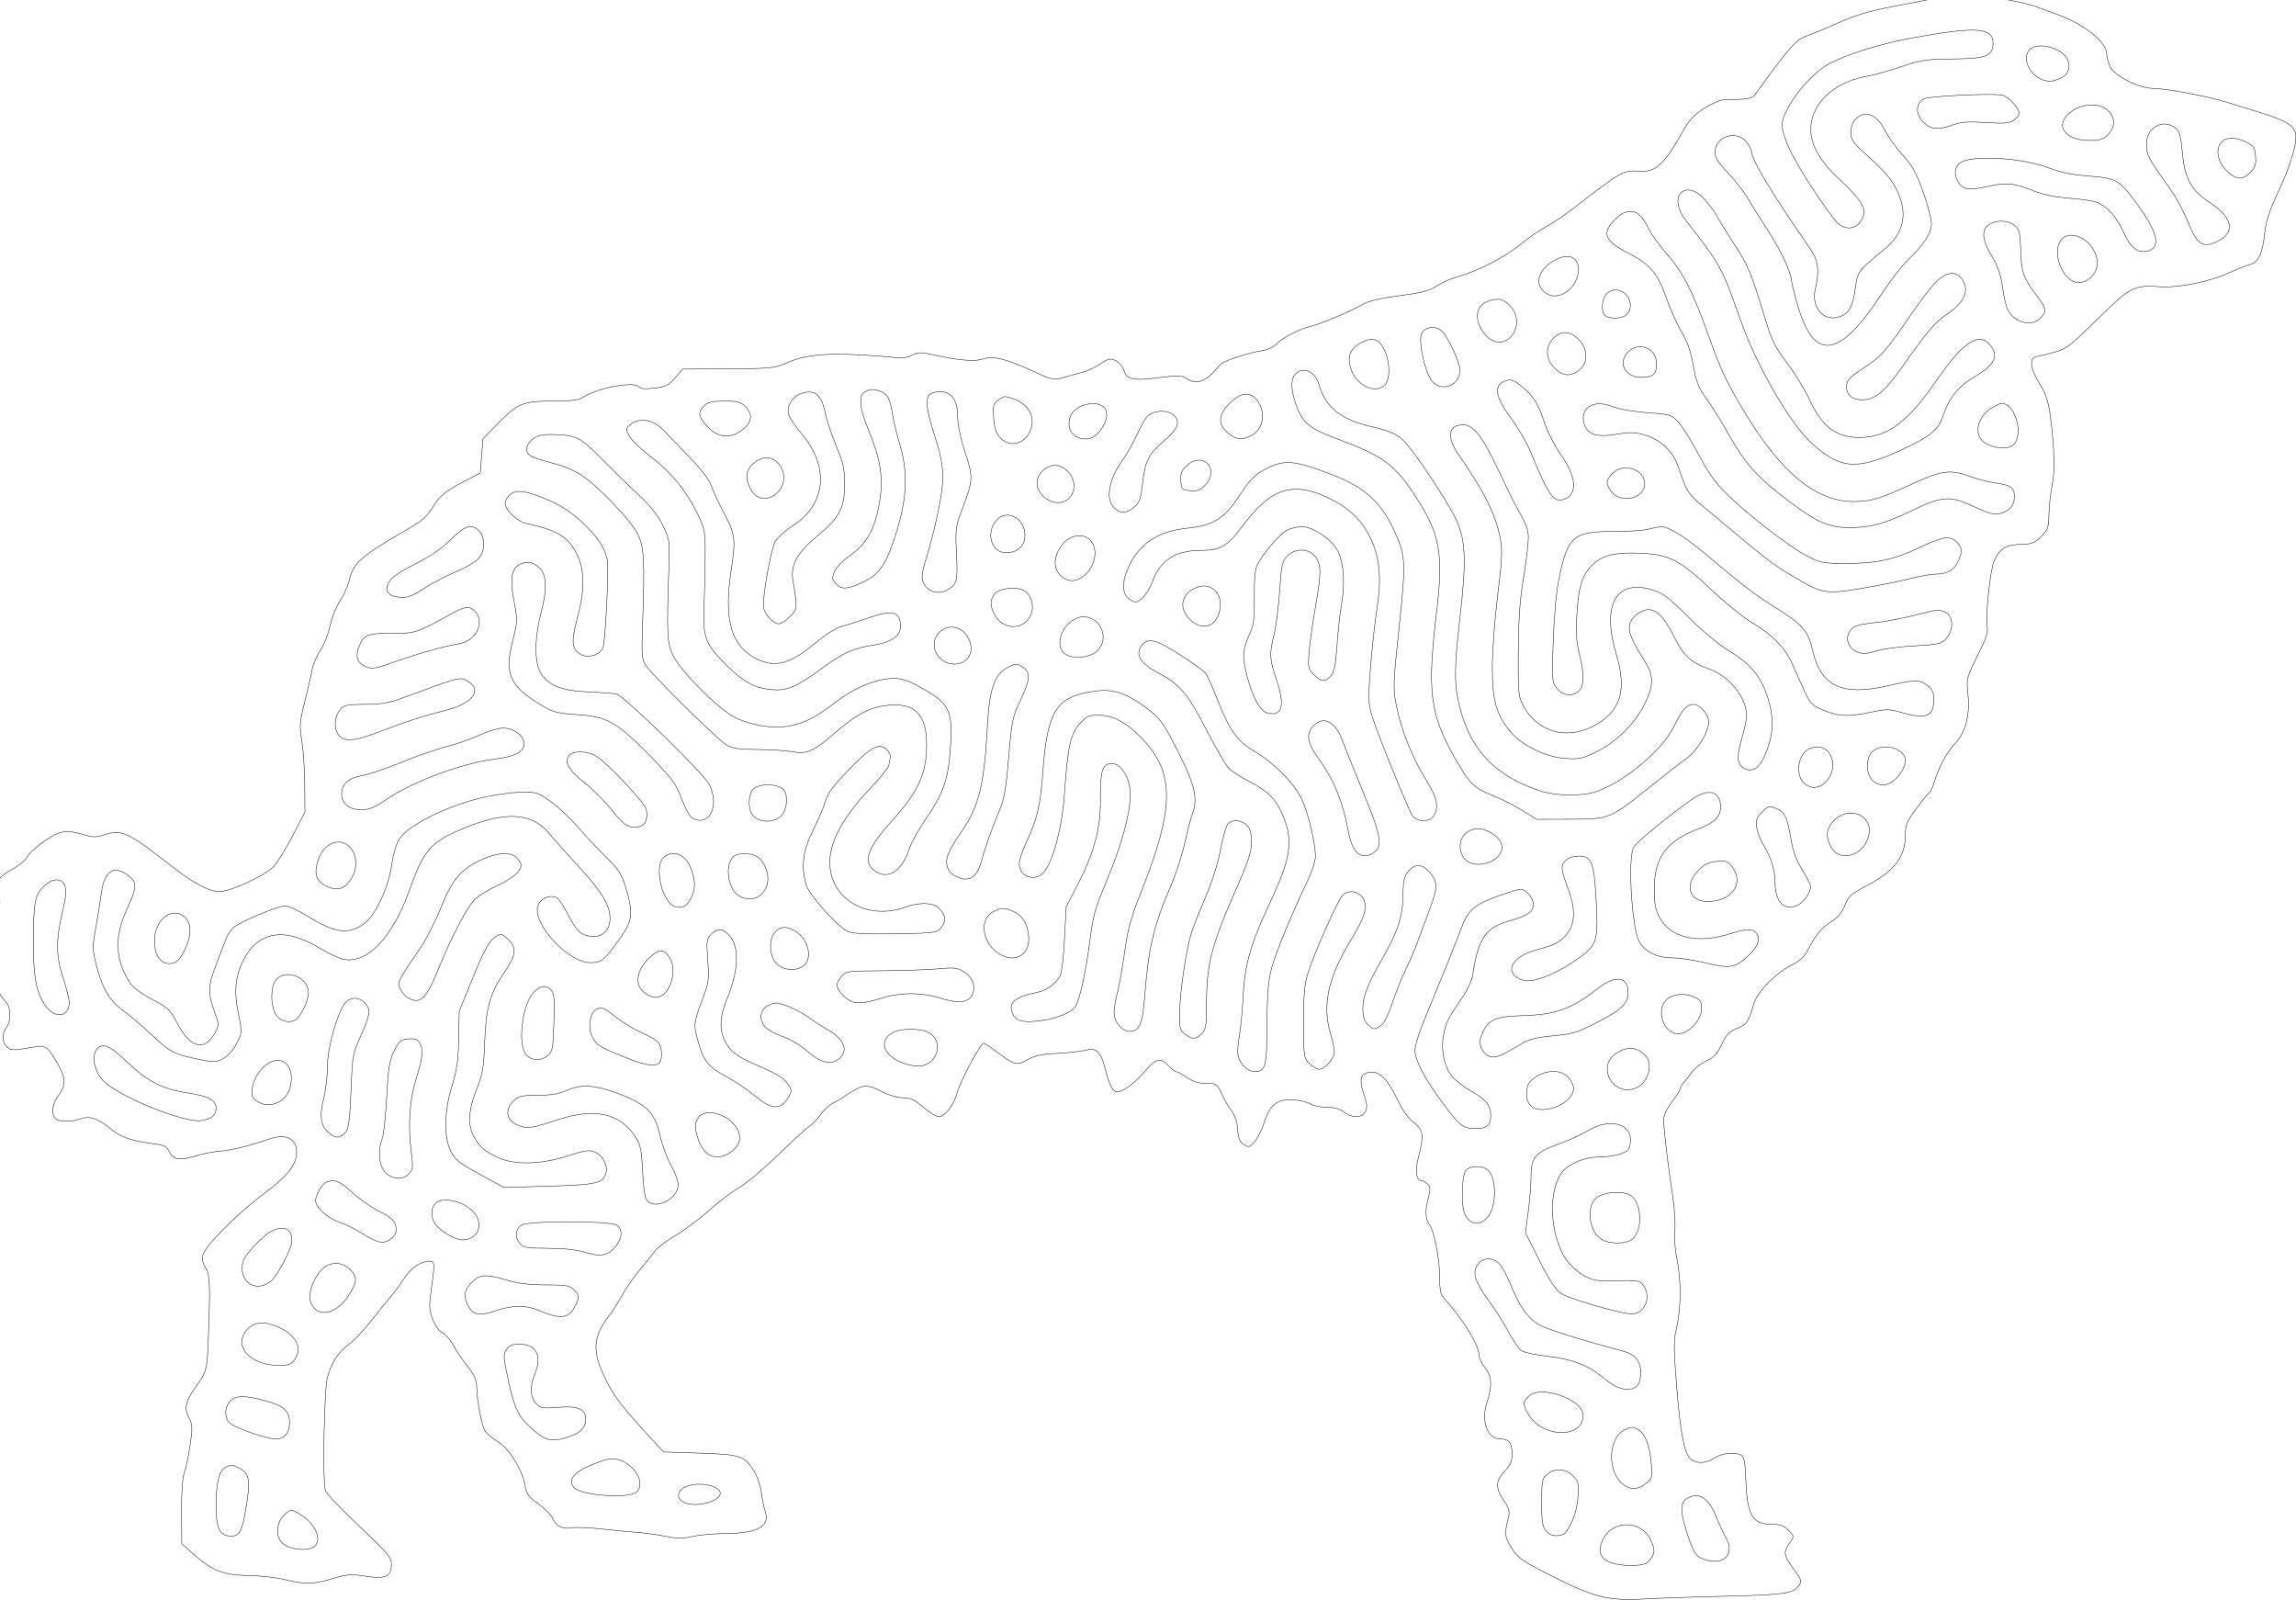 <?xml version="1.0" encoding="UTF-8"?>
<svg xmlns="http://www.w3.org/2000/svg" width="256.805mm" height="178.961mm" viewBox="-376.517 -318.264 256.805 178.961">
    <path transform="matrix(-0.265,0,0,-0.265,-113.582,-93.471)" style="stroke:#000000;stroke-width:0.05mm;fill:none" d="M144.701,848.329C140.411,847.574,135.236,846.34,133.201,845.586C131.165,844.832,126.851,843.242,123.613,842.051C112.079,837.809,103,830.439,103,825.315C103,823.987,102.297,821.541,101.437,819.878C99.469,816.073,89.253,811.009,83.5,810.986C78.143,810.964,59.954,807.56,52.5,805.184C49.2,804.132,43.125,802.255,39,801.012C28.286,797.784,24.16,795.484,23.359,792.293C22.396,788.458,25.193,778.936,30.826,766.874C34.456,759.099,35.85,754.765,36.378,749.617C37.244,741.166,39.045,737.451,42.715,736.552C44.247,736.177,47.842,734.771,50.705,733.427C59.149,729.464,72.428,726.711,80.402,727.27C91.522,728.051,93.019,727.275,107,713.503C118.203,702.468,120.071,701.031,125,699.658C128.025,698.815,131.4,697.981,132.5,697.804C135.826,697.27,135.44,693.098,131.453,686.5C128.595,681.77,127.609,678.807,126.796,672.5C125.039,658.859,124.806,649.474,126.072,643.368C126.741,640.141,127.339,634.693,127.401,631.263C127.501,625.652,127.834,624.705,130.71,621.828C133.492,619.046,134.619,618.619,139.375,618.541C145.505,618.441,148.383,616.608,150.589,611.4C152.238,607.504,154.309,587.685,153.467,583.852C152.982,581.64,153.916,578.829,157.561,571.533C162.14,562.368,162.264,561.884,161.627,555.661C160.679,546.411,162.392,539.63,166.947,534.604C170.694,530.468,173.813,524.651,175.974,517.764C176.618,515.709,177.601,513.747,178.156,513.403C178.712,513.06,181.154,510.079,183.584,506.779C187.397,501.599,188,500.107,188,495.85C188,486.686,192.637,480.606,204.282,474.5C211.046,470.954,212.098,470.012,213.558,466.198C214.675,463.282,216.421,461.128,218.978,459.514C223.333,456.765,225.627,454.064,228.985,447.734C230.727,444.451,232.59,442.626,235.787,441.073C242.51,437.806,250.443,429.796,251.941,424.759C254.303,416.822,254.957,415.856,259.071,414.24C262.354,412.95,263.56,411.693,265.553,407.479C267.483,403.399,268.862,401.915,272.06,400.473C274.292,399.466,277.089,397.261,278.276,395.572C279.463,393.882,281.011,391.905,281.717,391.179C282.423,390.452,283,389.412,283,388.869C283,388.325,284.575,385.817,286.5,383.296C288.699,380.416,290,377.6,290,375.72C290,371.67,288.251,356.741,286.313,344.246C285.424,338.518,284.983,331.794,285.312,329.012C285.654,326.126,285.299,321.185,284.468,317.266C282.613,308.511,282.637,296.164,284.525,288.156C285.85,282.535,285.852,279.685,284.542,263.156C282.946,243.028,281.223,234.368,278.405,232.307C275.843,230.434,271.965,230.705,268.5,233C265.378,235.068,259.527,235.619,257.089,234.076C256.091,233.444,255.59,230.599,255.375,224.342C254.846,208.954,252.684,205,244.8,205C240.893,205,239.397,204.488,237.363,202.454C234.964,200.055,234.91,199.781,236.423,197.704C239.802,193.065,239.672,192.222,234.479,185.102C231.498,181.016,231.46,180.54,233.918,178.082C236.36,175.64,241.2,175.123,267,174.549C278.275,174.298,292.45,173.802,298.5,173.447C313.277,172.579,319.425,174.117,337.17,183.121C349.744,189.502,351.501,190.717,354.158,194.869C357.148,199.541,357.283,200.934,355.451,208.272C354.919,210.399,355.397,211.965,357.504,215.006C361.105,220.202,361.008,223.365,357.125,227.371C354.683,229.891,354,231.469,354,234.598C354,239.264,355.368,241,359.045,241C364.524,241,367.225,248.626,364.543,256.524C362.268,263.225,362.56,267.688,365.5,271.182C366.875,272.816,368,275.276,368,276.649C368,280.419,374.796,291.622,381.441,298.807C384.311,301.91,384.506,302.62,384.598,310.307C384.687,317.719,386.989,328.934,388.948,331.5C390.576,333.633,390.762,337.215,389.494,342.021C388.357,346.335,388.379,347.236,389.658,348.515C390.475,349.332,391.545,350,392.036,350C394.421,350,395.036,354.072,393.53,359.885C391.121,369.179,391.438,371.47,395.567,374.619C397.879,376.382,400.348,379.898,402.585,384.611C406.373,392.593,410.06,396.257,413.844,395.798C417.936,395.301,418.691,392.813,416.607,386.684C415.156,382.413,415.013,380.844,415.922,379.145C417.382,376.417,421.612,376.35,425,379C426.674,380.309,429.082,380.963,432.285,380.978C434.917,380.99,438.067,381.65,439.285,382.444C440.503,383.238,443.861,383.994,446.746,384.123C453.336,384.417,456.269,381.996,458.712,374.243C459.648,371.274,461.464,367.712,462.747,366.328C464.887,364.018,465.264,363.931,467.29,365.27C468.971,366.381,469.575,367.898,469.815,371.605C470.021,374.81,470.932,377.534,472.473,379.554C473.763,381.244,475.488,384.231,476.307,386.191C478.138,390.575,479.462,391.445,483.851,391.149C486.14,390.995,488.554,391.762,491.118,393.459C493.229,394.857,495.338,396,495.804,396C496.27,396,497.708,397.125,499,398.5C502.34,402.055,504.375,401.629,508.683,396.474C513.37,390.868,519.172,386.745,521.253,387.544C522.94,388.191,524.12,390.827,526.02,398.2C527.655,404.543,529.611,406.209,534.051,405.043C535.948,404.545,541.346,403.947,546.047,403.715C552.604,403.391,555.525,402.757,558.591,400.993C563.114,398.39,563.909,398.613,572.01,404.75C574.37,406.538,576.635,408,577.043,408C578.343,408,587.022,391.798,588.175,387.218C589.468,382.086,593.376,377,596.028,377C597.046,377,599.958,378.8,602.5,381C606.225,384.224,607.894,385,611.107,385C613.438,385,617.04,386.037,619.788,387.5C625.82,390.711,628.192,390.648,633.32,387.141C635.619,385.568,638.885,383.572,640.578,382.704C642.27,381.837,644.718,379.576,646.017,377.68C647.316,375.784,649.41,373.608,650.67,372.843C651.93,372.079,657.807,366.723,663.73,360.941C669.654,355.159,677.153,348.87,680.396,346.964C683.638,345.059,689.319,340.741,693.019,337.37C696.72,333.998,702.986,329.315,706.945,326.963C710.904,324.612,714.898,321.601,715.821,320.274C716.745,318.946,719.549,315.447,722.054,312.499C724.558,309.55,727.91,304.744,729.502,301.819C731.094,298.893,733.84,294.607,735.606,292.294C742.152,283.716,742.311,277.474,736.285,265.519C732.828,258.661,729.137,253.893,717.808,241.651L712.116,235.5L696.757,235C679.587,234.441,677.95,233.891,673.891,227.323C672.606,225.245,671.258,221.284,670.895,218.522C670.531,215.76,669.765,212.046,669.192,210.268C667.133,203.883,672.606,201.069,687.174,201.024C691.394,201.011,697.144,200.47,699.951,199.822C703.934,198.903,706.446,198.92,711.391,199.903C714.876,200.596,719.926,201.31,722.614,201.489C725.301,201.669,732.172,202.33,737.882,202.958C743.591,203.587,749.527,203.823,751.073,203.484C754.57,202.716,757.81,204.37,759.015,207.539C759.52,208.868,762.184,211.572,764.935,213.549C768.987,216.46,770.044,217.84,770.503,220.821C771.536,227.524,776.999,236.601,781.845,239.664C784.265,241.194,786.818,243.358,787.517,244.473C788.945,246.748,791,257.802,791,263.201C791,265.788,792.031,268.05,794.836,271.619C796.946,274.304,799.702,278.366,800.962,280.647C802.222,282.928,804.271,285.258,805.516,285.825C806.841,286.429,808.509,288.765,809.537,291.458C811.083,295.506,811.156,297.05,810.146,304.28C808.591,315.409,808.637,316,811.05,316C814.659,316,818.936,313.063,821.649,308.721C823.1,306.4,825.686,302.885,827.394,300.911C829.102,298.938,832.877,294.266,835.781,290.53C838.686,286.794,842.785,282.49,844.891,280.964C849.423,277.681,852.366,273.182,854.025,267C855.424,261.787,856.111,222.691,854.864,219.249C854.416,218.011,849.425,212.611,843.774,207.249C828.02,192.3,826.998,191.138,827.015,188.179C827.046,182.792,829.424,181.731,838.356,183.122C843.935,183.991,845.811,183.843,851.779,182.066C860.085,179.592,863.435,179.52,872,181.633C875.575,182.515,882.55,183.295,887.5,183.368C897.973,183.522,902.476,185.279,910.491,192.339L915.482,196.736L915.574,210.118C915.63,218.288,915.205,224.669,914.482,226.5C913.831,228.15,912.723,233.347,912.019,238.049C910.87,245.733,910.913,246.932,912.452,249.906C914.572,254.006,913.927,256.942,909.585,262.966C905.022,269.296,904.795,270.136,904.312,282.5C903.396,305.978,903.558,310.396,905.444,313.274C906.647,315.11,907.003,316.853,906.546,318.674C905.594,322.466,892.193,335.968,881.269,344.142C870.765,352.002,867,356.743,867,362.11C867,367.775,871.576,369.957,878.5,367.593C887.322,364.581,894.401,362.832,899.219,362.473C902.007,362.266,906.63,361.359,909.493,360.458C916.2,358.349,919.148,358.802,920.768,362.193C921.813,364.381,922.939,365.001,926.777,365.5C936.555,366.772,941.137,368.272,944.934,371.445C950.595,376.175,954.235,377.462,958.118,376.109C962.29,374.654,967.297,374.697,968.8,376.2C970.743,378.143,970.183,382.363,967.5,386C964.332,390.294,964.352,392.946,967.599,398.808C971.733,406.268,972.932,407.258,976.98,406.544C986.735,404.823,987.676,404.819,989.339,406.482C991.393,408.536,991.475,411.99,989.532,414.559C987.379,417.405,987.601,423.55,989.935,425.725C990.999,426.716,992.28,428.646,992.782,430.014C993.868,432.973,993.671,461.275,992.536,465.327C992.022,467.162,992.205,469.014,993.056,470.604C995.187,474.587,993.284,478.06,987.166,481.349C984.251,482.916,981.384,485.257,980.794,486.552C980.205,487.846,977.009,490.808,973.693,493.135C967.071,497.78,964.394,498.235,956.829,496.005C952.936,494.857,951.496,494.846,948.173,495.943C940.833,498.365,938.404,497.24,920,482.888C910.435,475.429,904.008,472,899.594,472C894.878,472,880.777,478.495,876.75,482.523C875.322,483.951,871.757,489.705,868.829,495.31L863.505,505.5L863.584,517C863.627,523.325,864.182,531.695,864.817,535.6C865.865,542.046,865.752,543.566,863.587,552.1C862.276,557.27,860.894,563.3,860.518,565.5C860.141,567.7,858.531,571.474,856.94,573.886C855.349,576.298,853.525,580.927,852.887,584.171C852.248,587.416,850.387,592.092,848.75,594.563C847.114,597.034,845.358,600.91,844.849,603.178C843.153,610.724,840.214,613.319,820.274,624.874C813.231,628.955,812.323,629.824,807.713,636.895C806.231,639.169,802.858,641.675,797.5,644.483L789.5,648.675L788.933,655.876L788.366,663.077L781.933,669.647C773.617,678.141,771.489,679,758.755,679C751.443,679,747.852,679.415,746.408,680.427C740.508,684.559,724.118,687.618,722.438,684.9C721.993,684.18,719.812,684.025,716.129,684.451C711.267,685.013,710.062,685.606,707.287,688.801L704.074,692.5L684.787,692.61C667.589,692.708,665.013,692.943,661,694.777C653.535,698.189,645.389,699.266,631.872,698.628C625.067,698.307,617.419,697.768,614.876,697.431C611.653,697.004,609.351,697.284,607.282,698.354C604.611,699.735,603.618,699.735,597.406,698.349C587.505,696.14,580.564,695.608,577.155,696.796C573.131,698.199,567.572,696.847,556.566,691.79C548.105,687.902,547.417,687.749,543.566,688.889C541.33,689.551,537.7,690.545,535.5,691.098C533.3,691.65,529.803,693.272,527.729,694.702C524.483,696.94,523.605,697.141,521.426,696.148C520.033,695.514,518.423,693.643,517.847,691.991C516.463,688.02,513.898,687.495,502.824,688.915C495.017,689.916,493.442,689.864,491.418,688.538C486.933,685.599,482.983,687.222,477.25,694.359C476.019,695.892,465.944,699.219,458.887,700.423C456.9,700.762,454.425,701.979,453.387,703.128C451.198,705.55,443.843,709.404,439.5,710.405C435.263,711.381,422.254,716.801,417.49,719.574C414.598,721.258,410.143,722.346,401.51,723.478C392.261,724.69,388.74,725.591,386.02,727.441C384.084,728.757,380.925,730.282,379,730.828C368.086,733.928,357.378,739.389,349.584,745.829C346.936,748.017,342.459,751.065,339.635,752.602C336.812,754.139,331.855,757.445,328.621,759.948C307.464,776.327,307.113,776.522,299.661,776.021C293.37,775.599,289.472,779.28,282,792.698C279.316,797.518,277.226,799.801,273.034,802.492C270.027,804.421,266.427,806.042,265.034,806.094C263.64,806.145,260.3,806.27,257.612,806.372C254.038,806.508,252.342,807.088,251.303,808.529C237.693,827.412,234.128,831.556,230.397,832.833C228.253,833.566,221.88,836.194,216.233,838.672C208.575,842.033,202.603,843.799,192.733,845.621C185.455,846.964,177.925,848.45,176,848.922C170.752,850.21,153.537,849.884,144.701,848.329z"/>
    <path transform="matrix(-0.265,0,0,-0.265,-113.582,-93.471)" style="stroke:#000000;stroke-width:0.05mm;fill:none" d="M184.204,832.439C197.907,829.976,211.528,825.804,220,821.473C228.456,817.15,240,802.21,240,795.587C240,790.795,235.774,781.827,227.799,769.694C223.391,762.987,218.623,756.263,217.205,754.75C212.984,750.249,207.426,751.569,205.631,757.5C204.678,760.647,207.524,764.906,215.47,772.228C226.831,782.697,230.268,791.636,226.447,800.782C223.249,808.438,214.864,814.209,204.197,816.095C201.064,816.649,194.45,818.493,189.5,820.193C181.41,822.972,179.221,823.296,167.855,823.392C153.808,823.512,151,824.618,151,830.033C151,836.659,157.929,837.161,184.204,832.439z"/>
    <path transform="matrix(-0.265,0,0,-0.265,-113.582,-93.471)" style="stroke:#000000;stroke-width:0.05mm;fill:none" d="M135.429,827.429C139.827,823.03,134.095,814,126.903,814C125.802,814,123.573,814.687,121.95,815.526C118.713,817.2,117.933,821.211,120.25,824.266C123.518,828.574,132.427,830.43,135.429,827.429z"/>
    <path transform="matrix(-0.265,0,0,-0.265,-113.582,-93.471)" style="stroke:#000000;stroke-width:0.05mm;fill:none" d="M180,806.647C183.69,804.933,183.888,800.161,180.413,796.686C177.303,793.576,174.176,793.302,167.876,795.587C164.481,796.818,161.369,797.037,154,796.562C146.245,796.063,144.087,796.241,142.25,797.532C141.012,798.402,140,799.728,140,800.48C140,802.685,144.876,807.842,147.284,808.185C152.377,808.909,177.692,807.719,180,806.647z"/>
    <path transform="matrix(-0.265,0,0,-0.265,-113.582,-93.471)" style="stroke:#000000;stroke-width:0.05mm;fill:none" d="M116.686,802.05C125.73,796.535,121.872,789,110.004,789C105.928,789,104.418,789.491,102.455,791.455C97.258,796.651,101.215,804.003,109.205,803.996C111.692,803.994,114.841,803.175,116.686,802.05z"/>
    <path transform="matrix(-0.265,0,0,-0.265,-113.582,-93.471)" style="stroke:#000000;stroke-width:0.05mm;fill:none" d="M209,798C210.247,796.753,211,794.667,211,792.457C211,789.457,210.202,788.191,205.804,784.207C196.402,775.69,193.718,772.589,191.355,767.514C186.934,758.021,188.65,749.937,196.469,743.429C208.565,733.362,208.008,734.12,209.192,726.108C210.365,718.169,212.043,715.529,216.655,714.372C222.881,712.809,227.724,718.899,226.045,726.18C224.229,734.054,224.733,738.314,228.047,743.1C244.718,767.173,252.997,780.948,252.999,784.615C253,785.228,253.933,786.916,255.073,788.365C259.175,793.58,268.333,790.684,268.333,784.171C268.333,781.732,267.107,779.742,262.847,775.265C259.829,772.094,256.058,767.25,254.467,764.5C252.876,761.75,249.002,755.562,245.859,750.75C240.588,742.68,236,732.826,236,729.574C236,728.832,234.845,724.24,233.434,719.37C226.564,695.661,216.038,696.906,198.512,723.5C194.525,729.55,189.35,736.3,187.011,738.5C180.212,744.896,177,749.836,177,753.9C177,755.88,178.594,761.957,180.541,767.404C183.392,775.381,185.057,778.376,189.094,782.794C191.852,785.811,195.203,790.441,196.542,793.083C200.129,800.162,204.94,802.06,209,798z"/>
    <path transform="matrix(-0.265,0,0,-0.265,-113.582,-93.471)" style="stroke:#000000;stroke-width:0.05mm;fill:none" d="M83.944,793.559C85.622,791.774,86.222,789.978,86.179,786.87C86.12,782.58,85.694,781.81,75.187,767C73.431,764.525,70.516,758.905,68.709,754.511C64.833,745.084,62.431,743.47,56.491,746.303C48.635,750.049,49.634,756.21,59.12,762.5C67.432,768.012,70.072,772.718,71.085,783.83C71.732,790.935,72.261,792.793,74.047,794.239C77.128,796.734,81.226,796.453,83.944,793.559z"/>
    <path transform="matrix(-0.265,0,0,-0.265,-113.582,-93.471)" style="stroke:#000000;stroke-width:0.05mm;fill:none" d="M54.429,788.429C57.235,785.623,56.412,780.212,52.6,776.4C48.553,772.353,45.796,772.113,42.398,775.511C40.362,777.547,39.944,778.827,40.193,782.261C40.462,785.977,40.932,786.716,44,788.248C48.345,790.419,52.369,790.489,54.429,788.429z"/>
    <path transform="matrix(-0.265,0,0,-0.265,-113.582,-93.471)" style="stroke:#000000;stroke-width:0.05mm;fill:none" d="M165.177,779.34C167.217,777.493,167.507,774.817,165.977,771.957C163.989,768.242,161.465,767.76,153.398,769.555C145.157,771.388,142.553,771.132,133.532,767.602C129.738,766.118,124.276,765.011,118.812,764.62C114.034,764.278,108.859,763.52,107.312,762.935C102.802,761.231,98.964,756.957,95.919,750.247C92.852,743.489,89.962,741.291,85.589,742.388C79.849,743.829,81.576,750.524,90.957,763.199C97.704,772.316,99.191,773.125,110.776,773.989C117.604,774.498,122.585,775.521,127.5,777.425C138.95,781.861,161.145,782.989,165.177,779.34z"/>
    <path transform="matrix(-0.265,0,0,-0.265,-113.582,-93.471)" style="stroke:#000000;stroke-width:0.05mm;fill:none" d="M282.8,766.8C284.991,764.609,284.1,759.691,280.726,755.354C265.741,736.093,265.544,735.734,257.376,712.651C250.734,693.879,236.912,669.936,227.886,661.564C215.799,650.354,208.868,649.679,190.671,657.941C177.564,663.892,174.077,666.707,171.995,673.016C169.548,680.43,165.527,685.352,158.618,689.394C150.89,693.913,148.779,697.487,151.439,701.548C156.26,708.905,162.975,704.913,174.951,687.572C187.142,669.918,195.658,663.658,207.5,663.647C217.283,663.638,223.242,668.208,228.578,679.809C230.427,683.829,234.646,690.709,237.953,695.098C242.988,701.78,244.47,704.739,247.062,713.289C253.171,733.437,254.114,735.733,260.035,744.89C263.336,749.994,266.729,755.509,267.575,757.145C268.421,758.781,270.715,761.893,272.673,764.06C276.37,768.151,280.367,769.233,282.8,766.8z"/>
    <path transform="matrix(-0.265,0,0,-0.265,-113.582,-93.471)" style="stroke:#000000;stroke-width:0.05mm;fill:none" d="M310.6,755.6C316.265,749.935,314.953,746.522,305.211,741.584C295.793,736.811,292.575,733.074,288.962,722.714C287.298,717.941,284.367,711.402,282.45,708.185C279.971,704.023,278.541,699.92,277.494,693.969C276.282,687.072,275.319,684.628,272.009,680.052C269.801,676.998,266.356,671.575,264.353,668C255.491,652.182,251.333,647.447,236.402,636.177C225.221,627.737,219.846,625.502,211,625.612C202.165,625.722,196.622,627.286,184.755,633.02C172.445,638.967,169.065,639.162,159.126,634.498C153.032,631.638,150.468,630.916,148.318,631.452C144.104,632.504,142,634.891,142,638.62C142,642.513,143.418,643.499,150.5,644.532C153.25,644.933,157.916,646.155,160.869,647.247C168.965,650.241,172.675,649.766,184.784,644.185C199.022,637.623,202.316,636.634,210,636.618C225.657,636.586,240.486,648.77,255.833,674.275C263.281,686.653,266.026,692.405,270.503,705.002C277.626,725.048,281.64,733.049,288.486,740.847C291.551,744.339,294.998,749.064,296.146,751.347C299.151,757.326,300.924,759,304.255,759C306.271,759,308.273,757.927,310.6,755.6z"/>
    <path transform="matrix(-0.265,0,0,-0.265,-113.582,-93.471)" style="stroke:#000000;stroke-width:0.05mm;fill:none" d="M152.777,753.443C156.025,751.169,155.612,746.797,151.523,740.151C148.95,735.968,147.779,732.595,147.016,727.17C146.449,723.138,145.485,718.863,144.875,717.67C142.021,712.087,134.818,710.182,131,714C128.25,716.75,128.465,718.145,132.434,723.346C138.192,730.889,139.098,733.428,139.335,742.673C139.529,750.28,139.81,751.427,141.887,753.11C144.719,755.403,149.759,755.557,152.777,753.443z"/>
    <path transform="matrix(-0.265,0,0,-0.265,-113.582,-93.471)" style="stroke:#000000;stroke-width:0.05mm;fill:none" d="M122.606,746.479C126.295,740.848,121.074,729,114.904,729C110.785,729,106.998,732.934,107.007,737.205C107.024,746.079,118.426,752.858,122.606,746.479z"/>
    <path transform="matrix(-0.265,0,0,-0.265,-113.582,-93.471)" style="stroke:#000000;stroke-width:0.05mm;fill:none" d="M336.696,738.044C343.435,733.935,344.673,727.797,339.453,724.377C334.155,720.906,326,727.011,326,734.448C326,740.18,330.636,741.739,336.696,738.044z"/>
    <path transform="matrix(-0.265,0,0,-0.265,-113.582,-93.471)" style="stroke:#000000;stroke-width:0.05mm;fill:none" d="M174.424,729.933C176.345,728.246,181.499,721.609,185.878,715.183C196.179,700.064,198.194,697.817,206,692.733C210.764,689.631,212.578,687.832,212.792,685.999C213.262,681.985,210.785,679.545,206.24,679.545C200.862,679.545,196.867,682.797,189.572,693.116C178.341,709.001,175.592,712.203,169.817,716.125C162.503,721.091,160.641,726.649,164.748,731.25C167.067,733.848,170.497,733.381,174.424,729.933z"/>
    <path transform="matrix(-0.265,0,0,-0.265,-113.582,-93.471)" style="stroke:#000000;stroke-width:0.05mm;fill:none" d="M314.443,723.777C316.297,721.131,316.474,716.874,314.8,715.2C313.088,713.488,307.427,713.716,305.571,715.571C303.407,717.736,303.603,721.603,306,724C308.654,726.654,312.5,726.552,314.443,723.777z"/>
    <path transform="matrix(-0.265,0,0,-0.265,-113.582,-93.471)" style="stroke:#000000;stroke-width:0.05mm;fill:none" d="M364.374,721.048C369.67,719.034,370.102,712.651,365.326,706.976C361.982,703.002,357.048,702.852,354.073,706.635C351.202,710.284,351.406,715.14,354.589,718.923C357.296,722.141,359.971,722.722,364.374,721.048z"/>
    <path transform="matrix(-0.265,0,0,-0.265,-113.582,-93.471)" style="stroke:#000000;stroke-width:0.05mm;fill:none" d="M392.197,707.468C393.661,704.255,390.846,691.345,387.851,687.538C383.914,682.532,376,685.531,376,692.029C376,695.229,380.799,705.656,383.528,708.385C386.109,710.966,390.83,710.467,392.197,707.468z"/>
    <path transform="matrix(-0.265,0,0,-0.265,-113.582,-93.471)" style="stroke:#000000;stroke-width:0.05mm;fill:none" d="M336.545,705.545C340.092,701.999,339.897,696.743,336.077,692.923C332.626,689.473,329.286,689.201,325.635,692.073C321.795,695.093,321.928,701.082,325.923,705.077C329.53,708.684,333.243,708.848,336.545,705.545z"/>
    <path transform="matrix(-0.265,0,0,-0.265,-113.582,-93.471)" style="stroke:#000000;stroke-width:0.05mm;fill:none" d="M418.723,703.027C422.564,700.686,423.61,697.379,422.028,692.586C419.733,685.632,412.016,681.865,407.829,685.655C405.529,687.736,405.388,694.599,407.539,699.747C409.969,705.564,413.071,706.474,418.723,703.027z"/>
    <path transform="matrix(-0.265,0,0,-0.265,-113.582,-93.471)" style="stroke:#000000;stroke-width:0.05mm;fill:none" d="M304.811,699.961C309.621,695.48,306.508,689,299.545,689C294.538,689,293,690.339,293,694.7C293,701.151,300.127,704.326,304.811,699.961z"/>
    <path transform="matrix(-0.265,0,0,-0.265,-113.582,-93.471)" style="stroke:#000000;stroke-width:0.05mm;fill:none" d="M445.429,690.429C447.608,688.249,447.391,683.201,444.832,676.511C442.12,669.427,439.348,667.304,426.665,662.601C408.851,655.995,403.556,652.123,395.392,639.732C384.353,622.975,382.851,615.098,385.881,589.846C389.852,556.758,388.684,547.126,378.503,529C372.116,517.629,370.228,515.724,362.24,512.594C358.872,511.274,353.309,508.463,349.879,506.347L343.642,502.5L329.571,502.538C312.761,502.584,312.906,502.526,296.052,516.005C289.756,521.04,282.672,526.548,280.31,528.244C275.882,531.424,271,539.456,271,543.561C271,546.665,274.74,551,277.418,551C280.29,551,282.005,549.04,285.839,541.376C290.742,531.573,306.405,518.463,318.231,514.263C324.097,512.18,335.274,512.271,342,514.457C360.853,520.584,371.386,531.46,376.022,549.585C378.525,559.371,378.506,566.115,375.916,588.5C373.23,611.711,373.6,620.412,377.641,629.045C381.203,636.653,395.614,658.333,399.671,662.186C402.933,665.284,405.05,666.183,414.581,668.515C426.594,671.456,432.814,676.65,435.514,686C437.128,691.586,442.066,693.791,445.429,690.429z"/>
    <path transform="matrix(-0.265,0,0,-0.265,-113.582,-93.471)" style="stroke:#000000;stroke-width:0.05mm;fill:none" d="M358.066,686.965C361.733,685.002,360.569,680.043,354.526,671.888C351.515,667.824,347.851,661.575,346.384,658C338.358,638.439,336.277,635.641,331.401,637.863C326.261,640.205,327.018,647.342,333.358,656.3C335.772,659.71,338.762,665.425,340.003,669C343.203,678.216,344.347,680.178,348.938,684.325C353.21,688.184,354.883,688.668,358.066,686.965z"/>
    <path transform="matrix(-0.265,0,0,-0.265,-113.582,-93.471)" style="stroke:#000000;stroke-width:0.05mm;fill:none" d="M627.066,682.965C629.996,681.396,629.506,676.109,625.541,666.53C620.611,654.622,619.355,646.844,620.829,637.364C622.785,624.779,626.165,618.789,634.608,612.943C636.868,611.379,639.289,608.715,639.99,607.024C641.099,604.348,641.032,603.693,639.477,601.974C637.223,599.484,634.681,599.509,629,602.081C622.472,605.036,619.375,608.475,616.541,615.913C609.576,634.197,608.381,647.237,612.43,660.767C613.767,665.232,615.174,671.049,615.558,673.693C616.431,679.708,617.539,681.874,620.315,682.993C623.287,684.19,624.788,684.184,627.066,682.965z"/>
    <path transform="matrix(-0.265,0,0,-0.265,-113.582,-93.471)" style="stroke:#000000;stroke-width:0.05mm;fill:none" d="M599.8,681.8C601.714,679.886,601.217,675.385,597.975,665.265C593.507,651.315,593.28,646.583,596.37,631.84C597.811,624.966,599.892,616.719,600.995,613.514C602.098,610.309,603,606.44,603,604.915C603,599.922,597.352,596.676,592.843,599.078C588.252,601.525,587.901,602.768,588.492,614.5C589.003,624.665,588.847,626.031,586.426,632.5C581.392,645.953,581.349,646.639,584.858,657.379C586.796,663.31,588,669.05,588,672.362C588,679.219,590.62,683,595.373,683C597.148,683,599.14,682.46,599.8,681.8z"/>
    <path transform="matrix(-0.265,0,0,-0.265,-113.582,-93.471)" style="stroke:#000000;stroke-width:0.05mm;fill:none" d="M654.383,682.045C657.946,680.69,660.242,676.814,659.421,673.541C659.052,672.071,656.56,668.311,653.883,665.185C641.998,651.304,643.52,635.4,657.594,626.397C660.627,624.456,663.926,621.526,664.923,619.886C666.621,617.094,670.018,598.924,670.006,592.705C669.999,589.62,666.079,585,663.469,585C662.576,585,660.475,586.371,658.798,588.048C655.539,591.307,655.56,591.04,657.577,603.681C658.579,609.957,655.545,615.309,647.055,622.246C637.909,629.717,635.656,634.029,635.687,644C635.707,650.29,636.282,652.871,639.253,660C641.201,664.675,643.322,671.084,643.966,674.242C645.539,681.946,648.604,684.242,654.383,682.045z"/>
    <path transform="matrix(-0.265,0,0,-0.265,-113.582,-93.471)" style="stroke:#000000;stroke-width:0.05mm;fill:none" d="M473.118,678.118C478.104,673.131,478.35,669.313,473.923,665.589C470.382,662.609,468.112,662.373,463.907,664.548C458.669,667.257,457.751,675.209,462.134,679.913C465.131,683.13,468.686,682.549,473.118,678.118z"/>
    <path transform="matrix(-0.265,0,0,-0.265,-113.582,-93.471)" style="stroke:#000000;stroke-width:0.05mm;fill:none" d="M570.888,679.366C572.98,677.901,573.177,677.127,572.798,671.88C572.48,667.487,571.785,665.4,570.013,663.514C565.755,658.981,559.167,660.935,557.047,667.359C554.931,673.77,559.607,679.542,568.027,680.914C568.318,680.961,569.605,680.265,570.888,679.366z"/>
    <path transform="matrix(-0.265,0,0,-0.265,-113.582,-93.471)" style="stroke:#000000;stroke-width:0.05mm;fill:none" d="M695,677C697.728,674.272,697.523,672.665,693.924,668.566C690.207,664.333,685.552,663.146,681.299,665.346C675.31,668.442,673.763,672.854,677.392,676.483C679.569,678.66,680.794,679,686.455,679C691.667,679,693.407,678.593,695,677z"/>
    <path transform="matrix(-0.265,0,0,-0.265,-113.582,-93.471)" style="stroke:#000000;stroke-width:0.05mm;fill:none" d="M151.686,676.05C157.465,672.526,159.218,665.214,155.085,661.868C152.157,659.497,146.437,658.48,143.517,659.81C137.545,662.531,140.914,678.02,147.473,677.996C148.038,677.994,149.934,677.118,151.686,676.05z"/>
    <path transform="matrix(-0.265,0,0,-0.265,-113.582,-93.471)" style="stroke:#000000;stroke-width:0.05mm;fill:none" d="M321.777,676.443C324.183,674.758,324.676,671.131,322.939,667.886C321.177,664.593,317.354,663.76,309.833,665.028C304.211,665.977,302.18,665.904,297.666,664.591C291.787,662.882,286.366,657.964,284.33,652.493C283.717,650.847,282.451,647.352,281.516,644.727C280.342,641.43,278.376,638.745,275.158,636.048C245.423,611.119,244.388,610.314,234.754,604.619C223.007,597.673,221.607,597.443,206.457,599.962C199.331,601.147,190.153,602.99,186.062,604.058C181.971,605.126,177.154,606,175.359,606C169.278,606,166.264,608.398,164.54,614.611C163.692,617.664,167.002,621.335,170.594,621.327C172.192,621.323,176.875,619.683,181,617.681C192.218,612.238,199.736,610.527,212.5,610.512C222.931,610.501,223.815,610.665,229.584,613.681C237.105,617.613,254.271,630.834,263.124,639.515C268.042,644.338,271.095,648.572,274.979,655.96C277.856,661.432,281.652,667.578,283.416,669.618C286.599,673.301,286.69,673.332,296.561,674.07C302.027,674.478,308.3,675.498,310.5,676.336C315.728,678.327,319.043,678.358,321.777,676.443z"/>
    <path transform="matrix(-0.265,0,0,-0.265,-113.582,-93.471)" style="stroke:#000000;stroke-width:0.05mm;fill:none" d="M535.28,677.084C539.112,675.627,541,673.119,541,669.485C541,665.554,538.137,663,533.73,663C527.951,663,522.376,673.608,526.55,676.66C528.685,678.222,531.879,678.377,535.28,677.084z"/>
    <path transform="matrix(-0.265,0,0,-0.265,-113.582,-93.471)" style="stroke:#000000;stroke-width:0.05mm;fill:none" d="M507.743,672.798C508.604,672.084,510.6,668.619,512.18,665.098C513.76,661.577,516.549,656.627,518.378,654.098C524.224,646.013,525.719,637.719,522,634C519.386,631.386,516.727,631.471,513.471,634.271C511.243,636.187,510.696,637.742,509.97,644.215C508.908,653.691,507.393,656.706,500.983,662.111C494.837,667.294,493.703,670.531,497.076,673.263C499.69,675.379,504.907,675.152,507.743,672.798z"/>
    <path transform="matrix(-0.265,0,0,-0.265,-113.582,-93.471)" style="stroke:#000000;stroke-width:0.05mm;fill:none" d="M726.013,669.19C728.159,667.453,728.184,667.256,726.63,664.25C725.739,662.529,721.566,658.527,717.355,655.358C708.904,648.998,702.356,640.92,697.61,631C694.692,624.902,694.504,623.82,694.568,613.5C694.606,607.45,694.831,597.775,695.068,592C695.595,579.2,694.484,576.348,685.513,567.463C678.455,560.473,673.516,557.815,666.47,557.216C660.047,556.67,656.205,558.28,645.686,565.922C636.017,572.947,632.536,574.548,623.899,575.939C614.429,577.464,610.951,580.685,612.427,586.564C613.355,590.264,616.971,590.568,625.239,587.639C629.232,586.225,634.35,584.602,636.611,584.032C639.215,583.377,643.535,580.659,648.394,576.62C659.636,567.273,666.531,565.974,675.195,571.569C684.102,577.322,686.597,588.179,683.553,607.945C681.577,620.778,681.886,622.969,687.016,632.5C689.089,636.35,691.322,641.201,691.979,643.28C692.739,645.681,695.969,649.924,700.837,654.915C705.052,659.235,709.941,664.363,711.703,666.309C716.035,671.097,722.141,672.326,726.013,669.19z"/>
    <path transform="matrix(-0.265,0,0,-0.265,-113.582,-93.471)" style="stroke:#000000;stroke-width:0.05mm;fill:none" d="M378.8,667.8C380.856,665.744,380.126,661.482,376.935,656.9C365.753,640.849,360.801,630.959,359.02,621.12C358.039,615.704,358.2,612.077,360.08,597.12C361.298,587.429,362.319,573.875,362.349,567C362.411,552.631,360.659,546.467,354.45,539.213C349.516,533.448,339.554,528.694,331.31,528.169C325.689,527.811,324.148,528.145,318.423,530.963C310.039,535.091,302.231,542.788,298.189,550.91C294.003,559.323,294.059,563.11,298.472,570.044C305.714,581.424,306.251,585.084,301.253,589.016C295.666,593.411,291.108,590.649,285.619,579.544C281.655,571.522,278.419,568.564,270.655,565.866C262.419,563.003,255.074,553.837,255.022,546.355C255.01,544.626,255.935,540.183,257.078,536.483C259.358,529.101,259.045,525.63,255.95,523.973C252.926,522.355,250.185,523.705,248.14,527.823C243.313,537.545,242.978,545.881,246.993,556.381C249.846,563.843,254.291,568.752,262.779,573.817C266.604,576.099,273.828,582.13,279.545,587.814C288.157,596.377,290.36,598.03,294.999,599.407C310.247,603.935,316.26,592.928,309.971,572C305.328,556.548,308.377,547.479,320.195,541.59C331.543,535.935,343.471,539.581,349.347,550.5C351.342,554.207,351.492,555.854,351.393,573C351.32,585.545,350.719,594.88,349.527,602C348.56,607.775,347.56,615.2,347.304,618.5C346.834,624.577,347.041,625.217,352.816,635.538C353.42,636.617,356.582,643.136,359.844,650.024C366.556,664.197,370.316,669,374.701,669C376.296,669,378.14,668.46,378.8,667.8z"/>
    <path transform="matrix(-0.265,0,0,-0.265,-113.582,-93.471)" style="stroke:#000000;stroke-width:0.05mm;fill:none" d="M767.365,662.927C770.288,660.628,770.761,657.877,768.549,656.041C767.751,655.378,763.588,653.964,759.299,652.898C754.397,651.679,749.616,649.667,746.429,647.481C738.755,642.218,725.323,627.962,722.768,622.368C720.322,617.012,720.055,611.29,721.004,584.458C721.445,571.968,721.294,570.09,719.64,567.458C717.167,563.523,689.597,536.335,685.624,533.913C683.12,532.385,680.516,531.998,672.5,531.96C667,531.934,660.526,531.532,658.113,531.066C651.764,529.839,649.013,531.018,639.985,538.833C630.331,547.189,624.544,550.111,616.5,550.693C605.102,551.518,600.546,545.828,601.155,531.532C601.608,520.915,605.237,513.499,615.605,502C626.517,489.899,628.334,484.231,622.525,480.424C617.251,476.969,611.453,480.797,608.585,489.63C607.669,492.451,604.453,498.301,601.439,502.63C594.321,512.852,592.07,519.072,591.199,530.917C589.904,548.514,591.121,551.2,603.5,558.082C608.518,560.872,611.698,561.977,614.729,561.987C621.74,562.009,631.147,558.28,638.808,552.443C647.833,545.567,652.078,543.333,658.751,541.948C665.601,540.526,675.169,542.038,682.355,545.68C689.058,549.076,704.862,564.952,708.059,571.5C710.691,576.891,710.856,580.201,709.904,608.5C709.513,620.109,709.595,620.696,712.411,626.5C714.434,630.669,717.601,634.636,722.787,639.5C726.893,643.35,733.955,650.256,738.48,654.846C747.341,663.835,749.15,664.716,759.115,664.898C763.389,664.976,765.36,664.505,767.365,662.927z"/>
    <path transform="matrix(-0.265,0,0,-0.265,-113.582,-93.471)" style="stroke:#000000;stroke-width:0.05mm;fill:none" d="M674.354,652.548C677.554,649.582,677.775,645.783,675.011,641.25C669.868,632.815,657.816,641.942,662.398,650.802C664.931,655.701,670.132,656.46,674.354,652.548z"/>
    <path transform="matrix(-0.265,0,0,-0.265,-113.582,-93.471)" style="stroke:#000000;stroke-width:0.05mm;fill:none" d="M459.813,649.334C462.6,647.724,465.389,644.835,467.695,641.171C474.885,629.747,479.652,626.474,490.632,625.422C503.018,624.236,511.063,619.108,515.613,609.5C518.847,602.671,518.785,597.561,515.443,595.371C513.028,593.788,512.743,593.801,510.329,595.604C508.923,596.654,506.894,599.867,505.821,602.745C502.344,612.065,496.193,616,485.102,616C477.225,616,474.044,617.847,468.091,625.877C455.897,642.327,446.671,645.399,431.432,638.085C422.83,633.957,417.598,628.959,413.801,621.247C409.979,613.483,409.048,604.396,410.868,592.618C412.444,582.426,414.413,561.528,414.46,554.5C414.495,549.261,413.435,545.835,406.105,527.5C401.488,515.95,397.049,505.487,396.24,504.25C394.207,501.139,388.545,501.113,386.889,504.208C384.85,508.017,385.72,511.779,390.371,519.257C396.095,528.459,400.825,540.283,402.807,550.341C404.285,557.843,404.233,559.371,401.691,583.353C398.773,610.885,398.9,613.733,403.494,623.767C409.306,636.462,416.003,642.542,430.21,648.021C446.786,654.413,450.719,654.588,459.813,649.334z"/>
    <path transform="matrix(-0.265,0,0,-0.265,-113.582,-93.471)" style="stroke:#000000;stroke-width:0.05mm;fill:none" d="M491.605,651.486C493.564,649.527,494.051,648.147,493.81,645.236C493.517,641.707,493.292,641.483,489.758,641.19C486.746,640.941,485.526,641.409,483.508,643.586C477.041,650.563,484.88,658.211,491.605,651.486z"/>
    <path transform="matrix(-0.265,0,0,-0.265,-113.582,-93.471)" style="stroke:#000000;stroke-width:0.05mm;fill:none" d="M550.385,650.87C551.749,650.249,553.381,648.495,554.011,646.973C556.944,639.892,546.388,632.612,541,638C537.355,641.645,538.627,648.18,543.5,650.845C546.072,652.252,547.343,652.257,550.385,650.87z"/>
    <path transform="matrix(-0.265,0,0,-0.265,-113.582,-93.471)" style="stroke:#000000;stroke-width:0.05mm;fill:none" d="M311.545,648.545C314.54,645.551,314.613,644.049,311.927,640.635C307.945,635.572,298,637.964,298,643.984C298,650.213,306.886,653.205,311.545,648.545z"/>
    <path transform="matrix(-0.265,0,0,-0.265,-113.582,-93.471)" style="stroke:#000000;stroke-width:0.05mm;fill:none" d="M777.171,639.345C778.177,638.435,779,636.825,779,635.768C779,633.153,773.905,628.246,770.378,627.464C757.004,624.497,752.469,621.798,748.806,614.624C745.432,608.015,745.303,599.257,748.414,587.875C751.348,577.144,750.968,573.854,746.565,571.848C743.305,570.362,738.135,572.392,737.578,575.377C736.431,581.526,735.198,608.985,735.925,612.19C737.13,617.5,740.303,622.162,746.677,627.988C752.557,633.362,757.244,636.134,765.5,639.12C771.78,641.391,774.845,641.45,777.171,639.345z"/>
    <path transform="matrix(-0.265,0,0,-0.265,-113.582,-93.471)" style="stroke:#000000;stroke-width:0.05mm;fill:none" d="M571.927,628.365C576.208,622.923,573.616,615,567.554,615C562.751,615,559.6,617.909,559.6,622.344C559.6,629.87,567.651,633.802,571.927,628.365z"/>
    <path transform="matrix(-0.265,0,0,-0.265,-113.582,-93.471)" style="stroke:#000000;stroke-width:0.05mm;fill:none" d="M296.5,624.942C298.7,624.386,305.45,623.946,311.5,623.963C328.001,624.011,330.497,621.872,334.1,604.606C335.295,598.881,336.232,589.003,336.625,578C337.232,561.003,337.187,560.421,335.053,557.75C332.525,554.588,328.625,554.125,325.829,556.655C323.524,558.741,323.45,564.115,325.612,572.356C326.816,576.944,327.083,581.033,326.667,588.5C325.99,600.64,324.562,605.372,320.28,609.654C315.976,613.958,310.509,615.309,299.5,614.79C287.622,614.231,282.986,611.807,269.734,599.229C264.097,593.878,256.299,587.611,252.406,585.303C244.411,580.562,238.833,574.908,236.037,568.713C234.991,566.396,232.77,561.444,231.101,557.708C228.438,551.749,227.542,550.687,223.783,549.037C216.698,545.928,212.61,545.617,203.63,547.502C195.919,549.12,194.952,549.128,189.767,547.621C179.054,544.506,176,545.78,176,553.362C176,555.944,176.687,557.395,178.635,558.927C181.934,561.522,184.049,561.517,195.246,558.888C214.57,554.352,223.757,558.618,227.131,573.694C228.945,581.799,231.413,584.721,242.009,591.308C251.259,597.058,255.592,600.366,272.892,614.887C281.123,621.796,288.023,626.021,291,625.975C291.825,625.963,294.3,625.498,296.5,624.942z"/>
    <path transform="matrix(-0.265,0,0,-0.265,-113.582,-93.471)" style="stroke:#000000;stroke-width:0.05mm;fill:none" d="M449.045,624.477C452.048,622.924,458.997,614.841,461.516,609.97C462.49,608.086,462.868,603.987,462.768,596.386C462.655,587.747,463.003,584.674,464.454,581.5C467.738,574.313,467.988,571.272,465.947,563.291C463.602,554.126,460.345,548.125,457.3,547.361C451.04,545.789,449.728,550.365,453.356,561.114C456.404,570.142,456.525,572.291,454.457,580.5C453.625,583.8,452.572,592.027,452.117,598.781C451.388,609.615,451.017,611.353,448.971,613.531C445.671,617.044,439.903,616.963,437.073,613.365C434.453,610.035,434.457,606.613,437.097,591.5C438.249,584.9,439.423,576.491,439.706,572.814C440.18,566.628,440.027,565.936,437.655,563.564C434.561,560.47,432.901,560.346,430.473,563.029C429.054,564.598,428.472,567.493,427.91,575.779C427.511,581.676,426.636,589.598,425.966,593.385C424.325,602.657,425.15,611.889,428.036,616.559C430.939,621.255,438.332,626,442.745,626C444.59,626,447.425,625.315,449.045,624.477z"/>
    <path transform="matrix(-0.265,0,0,-0.265,-113.582,-93.471)" style="stroke:#000000;stroke-width:0.05mm;fill:none" d="M802.015,620.485C805.781,616.758,810.645,613.434,817.014,610.235C823.354,607.05,826.941,604.602,827.97,602.759C830.104,598.934,828.46,596.588,823.375,596.204C820.183,595.962,818.249,596.686,812.977,600.096C809.415,602.399,803.35,605.559,799.5,607.117C795.65,608.675,791.487,611.112,790.25,612.531C786.002,617.403,788.254,626,793.778,626C795.668,626,798.062,624.397,802.015,620.485z"/>
    <path transform="matrix(-0.265,0,0,-0.265,-113.582,-93.471)" style="stroke:#000000;stroke-width:0.05mm;fill:none" d="M543.411,618.923C548.216,613.213,547.961,606.958,542.805,604.064C535.571,600.004,526.587,612.143,531.395,619.481C533.913,623.322,539.945,623.042,543.411,618.923z"/>
    <path transform="matrix(-0.265,0,0,-0.265,-113.582,-93.471)" style="stroke:#000000;stroke-width:0.05mm;fill:none" d="M772.961,610.021C776.368,608.197,777.035,603.786,775.279,594.68C773.721,586.6,773.74,586.06,775.847,577.657C779.326,563.784,777.031,558.647,763.811,550.717C758.787,547.703,757.049,547.234,748.938,546.709C735.933,545.866,732.063,543.723,718.387,529.792C708.437,519.656,707.02,517.756,704.558,511.235C703.049,507.24,700.985,503.527,699.973,502.985C692.851,499.174,688.375,507.941,692.776,517.079C694.982,521.659,728.903,554.716,732.095,555.397C733.418,555.679,738.775,556.072,744,556.27C755.004,556.687,760.819,559.015,764.035,564.29C766.637,568.556,766.622,578.997,764,589C761.217,599.618,761.352,605.443,764.455,608.545C767.048,611.139,769.936,611.64,772.961,610.021z"/>
    <path transform="matrix(-0.265,0,0,-0.265,-113.582,-93.471)" style="stroke:#000000;stroke-width:0.05mm;fill:none" d="M488.316,599.837C493.803,596.914,494.555,591.401,490.077,586.923C485.082,581.928,479.156,583.492,477.47,590.25C475.519,598.067,481.58,603.424,488.316,599.837z"/>
    <path transform="matrix(-0.265,0,0,-0.265,-113.582,-93.471)" style="stroke:#000000;stroke-width:0.05mm;fill:none" d="M572,598C574.389,595.611,574.534,592.933,572.49,588.98C568.953,582.141,559.846,582.13,557.016,588.962C555.583,592.421,556.975,597.295,559.881,598.993C562.861,600.734,569.837,600.163,572,598z"/>
    <path transform="matrix(-0.265,0,0,-0.265,-113.582,-93.471)" style="stroke:#000000;stroke-width:0.05mm;fill:none" d="M800.539,589.843C817.123,580.812,816.562,581,826.965,581C837.474,581,838.742,580.44,840.865,574.855C842.304,571.071,841.258,568.35,837.818,566.925C835.17,565.828,833.774,566.059,825.663,568.933C815.524,572.526,804.554,575.61,798.638,576.531C791.338,577.668,787.364,585.43,791.655,590.171C793.806,592.548,795.7,592.478,800.539,589.843z"/>
    <path transform="matrix(-0.265,0,0,-0.265,-113.582,-93.471)" style="stroke:#000000;stroke-width:0.05mm;fill:none" d="M184.045,588.605C189.245,587.287,196.603,585.918,200.396,585.562C204.188,585.206,208.115,584.473,209.123,583.934C213.875,581.391,213.426,575.243,208.334,573.143C206.06,572.205,204.413,572.296,200,573.601C196.975,574.495,189.775,575.441,184,575.702C176.131,576.058,173.033,576.594,171.635,577.839C167.477,581.543,167.333,588.382,171.378,590.016C174.279,591.188,173.512,591.273,184.045,588.605z"/>
    <path transform="matrix(-0.265,0,0,-0.265,-113.582,-93.471)" style="stroke:#000000;stroke-width:0.05mm;fill:none" d="M541.019,585.25C544.924,581.73,546.099,575.871,543.48,572.977C540.805,570.022,532.996,570.239,529.356,573.37C523.631,578.295,527.402,588,535.04,588C536.828,588,539.156,586.93,541.019,585.25z"/>
    <path transform="matrix(-0.265,0,0,-0.265,-113.582,-93.471)" style="stroke:#000000;stroke-width:0.05mm;fill:none" d="M596.25,580.847C600.452,575.881,596.265,568,589.425,568C583.551,568,580.608,573.408,583.471,578.944C586.228,584.275,592.552,585.217,596.25,580.847z"/>
    <path transform="matrix(-0.265,0,0,-0.265,-113.582,-93.471)" style="stroke:#000000;stroke-width:0.05mm;fill:none" d="M510.557,575.553C513.073,571.713,510.794,568.187,503.202,564.171C494.087,559.349,491.092,555.805,483.063,540.342C479.111,532.729,474.892,525.442,473.688,524.149C472.485,522.856,468.575,520.311,465,518.494C457.284,514.573,453.858,511.198,450.974,504.675C446.144,493.754,447.198,486.355,456.342,466.968C464.327,450.041,466.856,441.172,467.525,427.756C467.834,421.565,468.573,413.94,469.167,410.811C469.761,407.682,469.955,403.958,469.598,402.536C468.714,399.012,465.499,396,462.622,396C458.037,396,457.505,398.042,457.436,415.904C457.388,428.613,456.944,434.14,455.542,439.5C453.833,446.034,447.296,461.908,440.101,477C438.396,480.575,437.001,484.981,437.001,486.792C436.999,492.413,440.058,505.24,442.766,510.967C445.938,517.677,454.415,526.263,462.741,531.201C470.093,535.561,473.322,540.107,478.534,553.439C480.482,558.422,482.622,563.216,483.288,564.091C483.955,564.967,488.775,568.445,494,571.821C504.557,578.641,508.022,579.423,510.557,575.553z"/>
    <path transform="matrix(-0.265,0,0,-0.265,-113.582,-93.471)" style="stroke:#000000;stroke-width:0.05mm;fill:none" d="M567.044,566.477C572.476,563.668,574.65,557.329,575.44,542C576.687,517.787,578.962,508.193,585.851,498.101C591.909,489.225,593.21,486.232,592.471,482.867C592.009,480.764,590.785,479.388,588.34,478.222C583.432,475.882,579.975,477.87,578.243,484.029C576.315,490.882,573.5,498.849,570.544,505.82C568.324,511.056,567.624,514.988,566.466,528.733C565.161,544.213,564.831,545.824,561.534,552.766C557.427,561.413,557.151,564.292,560.223,566.443C562.969,568.367,563.385,568.369,567.044,566.477z"/>
    <path transform="matrix(-0.265,0,0,-0.265,-113.582,-93.471)" style="stroke:#000000;stroke-width:0.05mm;fill:none" d="M807.5,559.11C811.9,557.544,818.65,555.088,822.5,553.652C828.017,551.595,831.321,551.038,838.095,551.021C845.111,551.004,846.992,550.667,848.333,549.184C850.921,546.325,851.503,541.417,849.6,538.512C847.278,534.969,842.901,535.231,831.712,539.584C821.604,543.517,813.912,546,804.039,548.517C793.02,551.326,788.7,556.575,794.223,560.443C797.194,562.525,798.186,562.425,807.5,559.11z"/>
    <path transform="matrix(-0.265,0,0,-0.265,-113.582,-93.471)" style="stroke:#000000;stroke-width:0.05mm;fill:none" d="M535.486,555.561C546.835,552.891,550.361,545.94,552,523C553.042,508.419,554.409,502.543,559.032,492.771C560.663,489.322,561.999,485.295,561.999,483.821C562.001,477.844,554.715,475.775,551.185,480.75C547.242,486.308,543.843,499.756,542.908,513.5C541.581,533.01,540.336,538.663,536.429,542.924C533.492,546.128,532.638,546.493,528.221,546.43C521.907,546.34,515.975,542.941,509.204,535.533C496.397,521.52,496.7,506.675,510.499,472C514.865,461.03,516.176,456.297,517.493,446.742C518.384,440.275,519.763,432.491,520.557,429.443C521.351,426.396,522,422.491,522,420.766C522,417.046,518.604,413,515.481,413C511.186,413,509.949,415.975,508.981,428.641C507.49,448.151,505.233,457.648,498.201,474C495.954,479.225,493.228,487.55,492.143,492.5C491.058,497.45,489.682,502.767,489.085,504.315C486.57,510.839,487.662,516.326,494.019,529.12C501,543.169,502.493,545.258,508.822,549.84C518.833,557.086,524.151,558.227,535.486,555.561z"/>
    <path transform="matrix(-0.265,0,0,-0.265,-113.582,-93.471)" style="stroke:#000000;stroke-width:0.05mm;fill:none" d="M437.961,541.811C440.917,538.639,440.479,534.885,436.508,529.359C429.093,519.04,425.649,510.739,422.943,496.661C421.272,487.962,417.327,484.981,412.223,488.557C408.518,491.151,409.366,495.809,416.838,513.923C420.6,523.04,424.485,532.698,425.472,535.384C428.586,543.854,433.637,546.453,437.961,541.811z"/>
    <path transform="matrix(-0.265,0,0,-0.265,-113.582,-93.471)" style="stroke:#000000;stroke-width:0.05mm;fill:none" d="M789.5,538.169C792.8,536.612,799.325,534.324,804,533.083C808.675,531.842,817.225,528.863,823,526.462C828.775,524.061,836.084,521.594,839.242,520.979C845.505,519.76,848,517.468,848,512.932C848,509.11,844.596,506.497,839.645,506.517C836.417,506.531,834.1,507.491,829.175,510.856C818.28,518.298,797.09,526.225,783.716,527.862C774.815,528.951,771,530.928,771,534.451C771,537.764,775.39,541,779.885,540.999C781.873,540.999,786.2,539.725,789.5,538.169z"/>
    <path transform="matrix(-0.265,0,0,-0.265,-113.582,-93.471)" style="stroke:#000000;stroke-width:0.05mm;fill:none" d="M634.203,523.177C640.479,516.655,642.878,513.382,643.865,510C644.587,507.525,646.938,502.02,649.089,497.766C653.277,489.483,654.147,482.668,652.001,474.945C650.813,470.666,638.391,456.819,634.176,455.073C632.17,454.242,625.888,453.964,614.04,454.183C597.27,454.492,596.768,454.563,594.886,456.889C592.664,459.637,593.128,462.596,596.198,465.25C598.722,467.433,604.347,467.504,610.124,465.426C626.248,459.628,641.907,468.871,641.978,484.23C642.02,493.193,636.242,503.673,624.414,516.09C620.337,520.371,617,524.54,617,525.355C617,526.17,616.74,527.513,616.423,528.341C616.105,529.168,616.763,530.763,617.884,531.884C621.035,535.035,624.651,533.106,634.203,523.177z"/>
    <path transform="matrix(-0.265,0,0,-0.265,-113.582,-93.471)" style="stroke:#000000;stroke-width:0.05mm;fill:none" d="M202,531C203.333,529.667,204,527.667,204,525C204,520.185,201.283,517,197.174,517C193.333,517,188,523.065,188,527.434C188,530.376,191.771,533,196,533C198.667,533,200.667,532.333,202,531z"/>
    <path transform="matrix(-0.265,0,0,-0.265,-113.582,-93.471)" style="stroke:#000000;stroke-width:0.05mm;fill:none" d="M230.927,530.365C233.664,526.886,233.701,520.701,231,518C223.993,510.993,214.234,523.665,220.796,531.25C223.157,533.979,228.449,533.517,230.927,530.365z"/>
    <path transform="matrix(-0.265,0,0,-0.265,-113.582,-93.471)" style="stroke:#000000;stroke-width:0.05mm;fill:none" d="M751.989,529.513C754.219,526.827,752.179,523.175,745.533,517.951C741.996,515.172,736.851,510.033,734.099,506.532C728.888,499.9,726.467,498.415,722.495,499.412C719.747,500.102,718.542,503.04,719.479,506.772C720.202,509.653,735.706,526.139,740.5,529.124C744.101,531.367,750.277,531.576,751.989,529.513z"/>
    <path transform="matrix(-0.265,0,0,-0.265,-113.582,-93.471)" style="stroke:#000000;stroke-width:0.05mm;fill:none" d="M526.846,523.25C527.446,521.737,527.861,516.225,527.77,511C527.559,498.978,530.306,488.592,537.257,475.133L542.232,465.5L542.907,452C543.279,444.575,544.124,437.522,544.785,436.328C546.533,433.169,550.622,430.233,554.297,429.498C564.032,427.551,566.875,425.015,564.693,420.226C563.368,417.317,560.388,416.601,553.232,417.472C546.349,418.31,539.544,421.115,538.172,423.679C536.367,427.05,533.971,437.801,532.466,449.279C530.691,462.815,530.504,463.494,524.655,477.651C517.641,494.627,514.096,509.395,515.39,516.243C516.462,521.915,519.592,526,522.864,526C525.09,526,526.009,525.365,526.846,523.25z"/>
    <path transform="matrix(-0.265,0,0,-0.265,-113.582,-93.471)" style="stroke:#000000;stroke-width:0.05mm;fill:none" d="M674.171,515.345C676.174,513.533,676.627,508.04,675.021,505.039C672.843,500.97,665.287,500.539,662.161,504.307C659.881,507.053,659.536,512.83,661.52,515.023C663.819,517.562,671.505,517.758,674.171,515.345z"/>
    <path transform="matrix(-0.265,0,0,-0.265,-113.582,-93.471)" style="stroke:#000000;stroke-width:0.05mm;fill:none" d="M278.368,510.75C288.299,503.724,301.515,492.846,302.69,490.73C305.278,486.073,303.447,456.147,300.24,450.689C297.754,446.456,292.57,444,286.12,444C283.144,444,276.777,443.024,271.972,441.83C261.877,439.323,259.571,439.801,253.55,445.649C249.92,449.174,249.032,452.632,251.2,454.8C252.884,456.484,255.171,456.309,263.155,453.884C276.19,449.925,287.326,452.694,291.71,460.985C293.519,464.406,294,466.919,294,472.961C294,486.35,288.796,493.45,275.296,498.48C268.724,500.929,266,503.602,266,507.603C266,514.497,271.201,515.82,278.368,510.75z"/>
    <path transform="matrix(-0.265,0,0,-0.265,-113.582,-93.471)" style="stroke:#000000;stroke-width:0.05mm;fill:none" d="M786.518,512.112C801.94,508.929,819.39,500.541,823.589,494.292C824.903,492.335,826.186,488.043,826.876,483.292C828.266,473.726,833.652,462.103,838.297,458.646C844.988,453.667,850.757,454.368,862.321,461.565C866.241,464.004,870.467,466,871.712,466C874.866,466,891.036,459.225,893.67,456.8C894.863,455.701,896.262,453.609,896.779,452.151C897.295,450.693,899.176,445.76,900.958,441.189C904.497,432.111,904.563,429.252,901.432,420.589C899.712,415.831,899.717,415.568,901.578,412.156C905.848,404.331,912.095,406.074,917.476,416.59C919.866,421.26,921.444,422.999,925,424.877C934.925,430.12,937.123,432.028,939.685,437.622C943.661,446.308,943.303,454.635,938.513,464.841C935.827,470.566,934.932,473.593,935.389,475.413C936.022,477.935,940.445,481,943.45,481C946.362,481,948.689,477.414,949.356,471.899C949.716,468.929,950.757,462.379,951.671,457.341C953.212,448.847,953.214,447.702,951.699,441.562C949.208,431.468,946.076,425.995,940.505,422C937.821,420.075,932.18,415.278,927.971,411.341C920.123,404,918.499,403.198,906.799,400.886C901.76,399.89,900.714,399.978,897.799,401.646C895.862,402.755,893.565,405.41,892.234,408.081C889.994,412.573,889.987,412.722,891.591,420.478C893.523,429.823,892.922,436.246,889.481,443.038C883.335,455.166,872.196,457.083,857.886,448.475C853.824,446.032,849.018,443.746,847.207,443.397C837.166,441.459,826.506,452.656,819.396,472.609C813.397,489.446,810.515,492.811,797.359,498.349C778.63,506.232,767.51,505.498,759.812,495.871C757.99,493.593,752.828,487.777,748.34,482.947C738.316,472.158,734.727,466.305,734.727,460.749C734.727,454.209,740.005,451.223,746.409,454.14C747.963,454.849,750.159,457.759,752.206,461.825C754.018,465.424,756.218,468.802,757.095,469.332C759.691,470.898,763.957,469.243,765.109,466.222C767.924,458.845,752.545,442,742.995,442C738.416,442,737.229,442.942,731.051,451.479C725.152,459.629,724.746,462.663,728.084,473.645C729.876,479.54,731.031,481.342,736.334,486.513C739.725,489.819,744.975,495.414,748,498.944C751.025,502.474,756.137,507.306,759.36,509.681C764.778,513.674,765.683,513.999,771.36,513.987C774.737,513.98,781.558,513.136,786.518,512.112z"/>
    <path transform="matrix(-0.265,0,0,-0.265,-113.582,-93.471)" style="stroke:#000000;stroke-width:0.05mm;fill:none" d="M248.667,505.424C250.787,503.304,251.154,502.182,250.739,499.09C250.462,497.023,249.099,493.533,247.711,491.334C244.736,486.622,243.013,480.94,243.006,475.815C242.993,467.784,239.275,463.815,233.862,466.057C231.044,467.224,228,471.443,228,474.181C228,474.885,229.614,478.076,231.587,481.272C234.26,485.602,235.499,489.108,236.445,495.018C237.756,503.208,238.969,505.631,242.465,507.048C245.54,508.295,245.887,508.204,248.667,505.424z"/>
    <path transform="matrix(-0.265,0,0,-0.265,-113.582,-93.471)" style="stroke:#000000;stroke-width:0.05mm;fill:none" d="M218.077,502.077C221.355,498.799,221.792,495.432,219.511,491.021C215.73,483.709,204.793,487.34,203.323,496.396C202.017,504.446,211.902,508.252,218.077,502.077z"/>
    <path transform="matrix(-0.265,0,0,-0.265,-113.582,-93.471)" style="stroke:#000000;stroke-width:0.05mm;fill:none" d="M474.036,500.457C474.741,499.608,476.121,494.664,477.105,489.471C478.172,483.835,480.678,475.891,483.321,469.764C485.757,464.119,488.478,457.25,489.368,454.5C491.489,447.946,494.095,430.409,494.321,421.169C494.482,414.56,494.268,413.649,492.139,411.919C489.139,409.48,487.501,409.499,485,412C483.275,413.725,482.999,415.339,482.992,423.75C482.979,441.344,481.023,449.029,470.428,473.109C465.252,484.872,464,488.719,464,492.859C464,496.667,464.519,498.519,466,500C468.383,502.383,472.254,502.603,474.036,500.457z"/>
    <path transform="matrix(-0.265,0,0,-0.265,-113.582,-93.471)" style="stroke:#000000;stroke-width:0.05mm;fill:none" d="M374.25,495.847C376.538,493.142,376.476,488.809,374.107,485.884C370.396,481.301,359.85,483.765,358.397,489.553C357.649,492.534,359.952,495.578,364.5,497.62C368.182,499.273,371.927,498.592,374.25,495.847z"/>
    <path transform="matrix(-0.265,0,0,-0.265,-113.582,-93.471)" style="stroke:#000000;stroke-width:0.05mm;fill:none" d="M854.341,490.946C857.38,488.556,859.545,482.308,858.617,478.609C857.851,475.557,852.98,472.75,849.216,473.19C847.521,473.388,845.741,474.725,844.282,476.898C837.991,486.264,846.026,497.487,854.341,490.946z"/>
    <path transform="matrix(-0.265,0,0,-0.265,-113.582,-93.471)" style="stroke:#000000;stroke-width:0.05mm;fill:none" d="M683.443,485.777C686.344,481.637,684.396,472.353,680.15,470.081C672.043,465.741,664.996,474.29,669.5,483C671.411,486.696,673.572,487.932,678.193,487.97C680.898,487.992,682.303,487.405,683.443,485.777z"/>
    <path transform="matrix(-0.265,0,0,-0.265,-113.582,-93.471)" style="stroke:#000000;stroke-width:0.05mm;fill:none" d="M712.171,486.345C715.999,482.881,713.13,468.745,708.047,466.025C704.946,464.365,702.013,465.724,700.409,469.564C698.726,473.591,698.673,475.282,700.07,480.315C702.016,487.322,707.869,490.238,712.171,486.345z"/>
    <path transform="matrix(-0.265,0,0,-0.265,-113.582,-93.471)" style="stroke:#000000;stroke-width:0.05mm;fill:none" d="M789,485.431C797.722,481.389,801.317,477.152,806.079,465.303C808.374,459.592,812.108,452.18,814.376,448.831C824.533,433.833,824.411,434.071,823.412,431.23C822.896,429.763,821.242,427.873,819.737,427.031C814.899,424.325,812.239,426.856,807.411,438.758C801.997,452.103,795.461,464.782,792.148,468.362C790.692,469.936,786.276,472.706,782.336,474.516C778.204,476.415,774.452,478.907,773.471,480.404C771.891,482.816,771.886,483.178,773.408,485.5C775.624,488.882,781.611,488.856,789,485.431z"/>
    <path transform="matrix(-0.265,0,0,-0.265,-113.582,-93.471)" style="stroke:#000000;stroke-width:0.05mm;fill:none" d="M331.171,485.345C333.578,483.167,333.484,481.523,330.5,473.596C327.327,465.166,327.261,459.393,330.287,454.898C332.894,451.025,335.602,449.515,343.739,447.396C354.679,444.546,357.834,437.187,349.244,434.553C345.561,433.424,336.671,436.663,328.556,442.091C317.954,449.182,317.594,450.087,318.484,467.43C319.173,480.865,319.951,484.599,322.4,486.235C324.36,487.544,329.295,487.043,331.171,485.345z"/>
    <path transform="matrix(-0.265,0,0,-0.265,-113.582,-93.471)" style="stroke:#000000;stroke-width:0.05mm;fill:none" d="M275.716,480.613C281.395,474.416,279.063,467.708,271.267,467.816C261.073,467.956,255.779,475.636,261.161,482.477C263.095,484.936,263.798,485.17,267.876,484.71C271.473,484.305,273.122,483.443,275.716,480.613z"/>
    <path transform="matrix(-0.265,0,0,-0.265,-113.582,-93.471)" style="stroke:#000000;stroke-width:0.05mm;fill:none" d="M397.927,480.365C399.555,478.296,400,476.294,400,471.047C400,462.349,402.124,455.335,407.712,445.581C414.941,432.962,416.98,427.947,416.99,422.75C416.997,419.324,416.442,417.442,415,416C412.604,413.604,412.077,413.557,409.305,415.499C407.987,416.422,406.119,420.168,404.442,425.249C402.945,429.787,400.427,436.086,398.847,439.247C397.267,442.408,395.037,447.583,393.892,450.747C392.747,453.911,390.503,459.973,388.905,464.218C385.336,473.701,385.289,476.002,388.589,479.923C391.806,483.746,395.144,483.904,397.927,480.365z"/>
    <path transform="matrix(-0.265,0,0,-0.265,-113.582,-93.471)" style="stroke:#000000;stroke-width:0.05mm;fill:none" d="M973.364,474.538C977.406,470.792,977.971,468.139,978.12,452.208C978.273,435.788,976.786,428.276,972.337,422.988C968.286,418.174,963,419.414,963,425.179C963,426.707,964.125,431.309,965.5,435.405C968.584,444.593,968.679,451.359,965.89,463.238C964.254,470.207,964.025,472.76,964.869,474.612C966.301,477.755,969.927,477.723,973.364,474.538z"/>
    <path transform="matrix(-0.265,0,0,-0.265,-113.582,-93.471)" style="stroke:#000000;stroke-width:0.05mm;fill:none" d="M360.434,469.91C369.981,466.456,372.772,463.938,375.533,456.289C377.288,451.43,382.704,438.035,390.612,419C393.011,413.225,394.98,407.023,394.987,405.217C395.005,400.794,391.096,393.296,383.259,382.719C376.001,372.923,374.796,372,369.266,372C364.597,372,363,373.396,363,377.478C363,381.722,365.058,384.278,371.328,387.816C374.276,389.48,377.844,392.214,379.255,393.892C382.587,397.851,384.124,405.068,382.954,411.264C381.913,416.783,381.226,418.19,375.465,426.604C372.828,430.456,370.958,434.479,370.556,437.163C368.301,452.237,365.219,456.748,355.242,459.577C347.568,461.753,345,463.495,345,466.523C345,469.241,348.162,473,350.448,473C351.244,473,355.738,471.61,360.434,469.91z"/>
    <path transform="matrix(-0.265,0,0,-0.265,-113.582,-93.471)" style="stroke:#000000;stroke-width:0.05mm;fill:none" d="M425.284,470.75C427.094,469.391,437.098,447.087,440.125,437.661C441.614,433.022,442,428.746,442,416.865C442,402.319,441.933,401.842,439.545,399.455C438.195,398.105,436.375,397,435.5,397C433.103,397,429,401.591,429,404.273C429,405.573,429.739,409.081,430.642,412.069C434.149,423.665,431.733,435.352,422.723,450.38C417.35,459.341,416,462.422,416,465.718C416,470.844,421.317,473.726,425.284,470.75z"/>
    <path transform="matrix(-0.265,0,0,-0.265,-113.582,-93.471)" style="stroke:#000000;stroke-width:0.05mm;fill:none" d="M573.005,463.497C578.731,460.536,577.924,451.332,571.509,446.439C564.99,441.467,558,444.37,558,452.05C558,457.443,560.418,461.841,564.315,463.536C568.419,465.322,569.487,465.317,573.005,463.497z"/>
    <path transform="matrix(-0.265,0,0,-0.265,-113.582,-93.471)" style="stroke:#000000;stroke-width:0.05mm;fill:none" d="M924.718,459.102C926.276,456.782,927,454.236,927,451.075C927,443.989,923.376,440.207,918.364,442.061C915.736,443.033,912,450.916,912,455.489C912,463.298,920.314,465.66,924.718,459.102z"/>
    <path transform="matrix(-0.265,0,0,-0.265,-113.582,-93.471)" style="stroke:#000000;stroke-width:0.05mm;fill:none" d="M665,455C667.241,452.759,667.651,447.524,665.89,443.657C663.886,439.259,657.357,437.661,653.223,440.557C648.881,443.598,651.021,452.311,656.893,455.503C660.509,457.468,662.665,457.335,665,455z"/>
    <path transform="matrix(-0.265,0,0,-0.265,-113.582,-93.471)" style="stroke:#000000;stroke-width:0.05mm;fill:none" d="M692.07,453.93C693.962,452.038,694.082,451.118,693.474,443.18C692.946,436.305,693.154,433.564,694.475,430C699.606,416.153,699.568,416.394,697.718,409.339C695.455,400.713,693.334,397.984,685.8,394.004C682.335,392.174,676.873,388.499,673.663,385.838C666.142,379.605,662.397,379.615,659.061,385.875C657.978,387.907,658.075,388.628,659.729,390.875C661.735,393.599,664.356,395.134,674.497,399.521C681.507,402.554,684.731,405.263,686.629,409.718C688.643,414.444,688.272,419.732,685.454,426.5C680.316,438.837,679.998,449.089,684.61,453.701C687.454,456.545,689.395,456.605,692.07,453.93z"/>
    <path transform="matrix(-0.265,0,0,-0.265,-113.582,-93.471)" style="stroke:#000000;stroke-width:0.05mm;fill:none" d="M784.257,452.013C785.936,450.692,788.728,445.243,792.584,435.763L798.385,421.5L798.595,410C798.761,400.868,799.339,396.765,801.402,390.074C804.723,379.303,804.948,368.591,801.984,362.466C800.239,358.863,798.588,357.547,789.734,352.707L779.5,347.113L760.5,347.672C740.541,348.259,737.811,348.87,736.485,353.047C735.49,356.181,737.785,360.668,741.081,362.034C743.589,363.072,745.199,362.847,752.745,360.4C763.929,356.775,775.1,356.535,782,359.772C787.738,362.464,789.259,363.734,791.87,368.018C794.915,373.013,794.653,379.537,791.045,388.546C788.48,394.952,788.032,397.546,787.649,408.213C787.12,422.954,785.439,428.987,779.408,437.794C774.383,445.134,773.967,448.058,777.455,451.545C780.424,454.515,781.024,454.556,784.257,452.013z"/>
    <path transform="matrix(-0.265,0,0,-0.265,-113.582,-93.471)" style="stroke:#000000;stroke-width:0.05mm;fill:none" d="M718.541,443.659C724.277,437.923,724.41,431.297,718.847,428.421C716.4,427.156,715.199,427.044,713.309,427.905C709.014,429.862,706.659,438.585,709.15,443.316C711.621,448.011,714.098,448.102,718.541,443.659z"/>
    <path transform="matrix(-0.265,0,0,-0.265,-113.582,-93.471)" style="stroke:#000000;stroke-width:0.05mm;fill:none" d="M619.838,438.58C634.705,438.502,635.235,438.427,637.088,436.139C639.694,432.922,639.5,431.346,636.077,427.923C632.538,424.384,629.162,424.191,620.161,427.013C612.088,429.544,603.248,429.522,595.048,426.952C587.546,424.6,583.369,425.095,581.809,428.52C580.24,431.965,581.627,435.794,585.277,438.089C588.125,439.88,589.431,440.031,596.5,439.388C600.9,438.988,611.402,438.624,619.838,438.58z"/>
    <path transform="matrix(-0.265,0,0,-0.265,-113.582,-93.471)" style="stroke:#000000;stroke-width:0.05mm;fill:none" d="M875.595,434.895C877.921,432.325,878.177,424.569,876.067,420.624C874.513,417.722,871.321,416.446,868.139,417.456C865.757,418.212,862,425.498,862,429.361C862,435.764,871.36,439.574,875.595,434.895z"/>
    <path transform="matrix(-0.265,0,0,-0.265,-113.582,-93.471)" style="stroke:#000000;stroke-width:0.05mm;fill:none" d="M317.66,431.208C328.776,422.497,335.612,420.025,349.649,419.638C362.072,419.296,364.814,417.765,367.382,409.738C368.236,407.071,365.963,403.029,363.223,402.341C360.775,401.727,358.768,402.546,350.115,407.691C346.736,409.701,343.641,410.491,336.615,411.138C328.63,411.874,326.384,412.548,318.5,416.574C308.021,421.925,305,424.786,305,429.356C305,436.145,310.359,436.929,317.66,431.208z"/>
    <path transform="matrix(-0.265,0,0,-0.265,-113.582,-93.471)" style="stroke:#000000;stroke-width:0.05mm;fill:none" d="M767.322,429.029C772.044,423.417,773.758,406.758,770,403C767.521,400.521,763.918,400.436,761.013,402.788C758.999,404.419,758.771,405.647,758.421,416.736C758.105,426.753,758.311,429.168,759.59,430.448C761.943,432.8,764.552,432.321,767.322,429.029z"/>
    <path transform="matrix(-0.265,0,0,-0.265,-113.582,-93.471)" style="stroke:#000000;stroke-width:0.05mm;fill:none" d="M289.25,425.92C293.299,420.965,289.786,412,283.796,412C279.421,412,274,417.877,274,422.619C274,425.576,274.486,426.315,277.25,427.557C281.421,429.431,287.003,428.669,289.25,425.92z"/>
    <path transform="matrix(-0.265,0,0,-0.265,-113.582,-93.471)" style="stroke:#000000;stroke-width:0.05mm;fill:none" d="M846.354,425.162C849.635,421.535,854,406.184,854,398.268C854,394.222,854.735,387.987,855.632,384.413C857.557,376.752,856.788,372.677,852.867,369.75C850.804,368.209,849.825,368.023,848.243,368.87C845.107,370.548,844.692,372.487,844.033,388.5C843.432,403.127,843.323,403.705,839.646,411.765C837.277,416.956,836.108,420.765,836.503,422.009C838.06,426.917,843.26,428.581,846.354,425.162z"/>
    <path transform="matrix(-0.265,0,0,-0.265,-113.582,-93.471)" style="stroke:#000000;stroke-width:0.05mm;fill:none" d="M668.777,423.443C671.894,421.261,671.731,416.72,668.443,414.134C667.037,413.028,663.765,411.418,661.171,410.557C658.577,409.695,654.142,406.967,651.316,404.495C645.675,399.56,641.187,398.615,637.829,401.655C634.041,405.082,635.957,409.739,642.768,413.663C645.371,415.163,648.863,417.404,650.528,418.645C654.445,421.561,661.936,424.95,664.527,424.978C665.643,424.99,667.555,424.299,668.777,423.443z"/>
    <path transform="matrix(-0.265,0,0,-0.265,-113.582,-93.471)" style="stroke:#000000;stroke-width:0.05mm;fill:none" d="M740.768,422.164C743.064,420.707,744.055,415.067,742.619,411.632C740.872,407.453,739.972,406.826,729.564,402.538C717.062,397.386,713,397.494,713,402.977C713,407.846,714.084,409.121,720.773,412.122C724.335,413.721,729.502,416.822,732.255,419.014C737.405,423.114,738.584,423.551,740.768,422.164z"/>
    <path transform="matrix(-0.265,0,0,-0.265,-113.582,-93.471)" style="stroke:#000000;stroke-width:0.05mm;fill:none" d="M614.902,412.735C623.065,408.537,618.147,400.326,606.339,398.438C596.816,396.915,592.487,409.437,601.308,412.99C604.544,414.294,612.149,414.151,614.902,412.735z"/>
    <path transform="matrix(-0.265,0,0,-0.265,-113.582,-93.471)" style="stroke:#000000;stroke-width:0.05mm;fill:none" d="M825.843,404.777C827.821,400.79,828.311,397.748,828.986,385.277C829.426,377.149,830.284,369.233,830.893,367.685C832.894,362.597,832.288,356.197,829.545,353.455C826.538,350.447,822.001,350.237,819.509,352.99C817.945,354.718,817.823,355.867,818.575,361.74C820.07,373.406,819.412,383.695,816.583,392.926C813.751,402.163,813.457,405.116,815.065,408.122C815.889,409.662,816.966,410.044,819.815,409.806C823.1,409.533,823.754,408.988,825.843,404.777z"/>
    <path transform="matrix(-0.265,0,0,-0.265,-113.582,-93.471)" style="stroke:#000000;stroke-width:0.05mm;fill:none" d="M950.573,406.235C953.973,403.906,952.708,395.987,948.266,391.794C941.137,385.065,914.133,374.23,907.269,375.344C902.877,376.056,901,377.63,901,380.599C901,383.94,904.337,385.729,913.002,387.034C923.627,388.634,929.802,391.767,938.436,399.939C945.479,406.606,948.069,407.949,950.573,406.235z"/>
    <path transform="matrix(-0.265,0,0,-0.265,-113.582,-93.471)" style="stroke:#000000;stroke-width:0.05mm;fill:none" d="M310.102,403.718C318.739,397.917,310.934,384.884,301.42,389.219C296.858,391.297,294.476,398.707,297.25,402.185C300.634,406.426,305.25,406.977,310.102,403.718z"/>
    <path transform="matrix(-0.265,0,0,-0.265,-113.582,-93.471)" style="stroke:#000000;stroke-width:0.05mm;fill:none" d="M878.666,399.715C882.148,397.762,885.16,393.226,885.713,389.102C886.143,385.897,885.846,385.005,883.891,383.636C878.825,380.088,871.752,382.758,869.907,388.915C867.38,397.349,872.227,403.325,878.666,399.715z"/>
    <path transform="matrix(-0.265,0,0,-0.265,-113.582,-93.471)" style="stroke:#000000;stroke-width:0.05mm;fill:none" d="M344.102,393.718C346.817,391.894,347.564,390.669,347.816,387.62C348.223,382.712,345.908,380,341.313,380C334.665,380,328,384.55,328,389.088C328,389.991,328.933,391.916,330.073,393.365C332.823,396.861,339.184,397.021,344.102,393.718z"/>
    <path transform="matrix(-0.265,0,0,-0.265,-113.582,-93.471)" style="stroke:#000000;stroke-width:0.05mm;fill:none" d="M753.141,388.022C756.269,386.603,759.702,386.038,765.295,386.022C772.223,386.002,773.364,385.727,775.545,383.545C779.511,379.58,778.355,375.016,772.903,373.116C769.331,371.871,767.638,372.148,756.5,375.798C741.285,380.785,730.646,378.467,724.228,368.768C721.802,365.103,721.445,363.464,721,353.973C720.676,347.048,720.018,342.719,719.128,341.649C715.63,337.446,706,342.264,706,348.217C706,349.889,707.349,353.614,708.998,356.496C710.647,359.378,712.736,365.058,713.641,369.118C715.778,378.704,719.271,382.23,731.059,386.702C740.944,390.451,746.991,390.813,753.141,388.022z"/>
    <path transform="matrix(-0.265,0,0,-0.265,-113.582,-93.471)" style="stroke:#000000;stroke-width:0.05mm;fill:none" d="M697.829,376C698.932,374.017,698.99,372.648,698.107,369.381C696.431,363.182,693.513,360,689.504,360C685.004,360,680,364.188,680,367.954C680,376.149,694.184,382.55,697.829,376z"/>
    <path transform="matrix(-0.265,0,0,-0.265,-113.582,-93.471)" style="stroke:#000000;stroke-width:0.05mm;fill:none" d="M322.049,371.065C324.672,369.451,330.253,366.911,334.45,365.421C344.166,361.972,346,359.798,346,351.728C346,348.427,346.531,341.738,347.18,336.862L348.361,327.997L342.43,316.249C338.165,307.798,335.605,303.908,333.313,302.392C329.831,300.089,308.628,293.913,303.726,293.773C298.073,293.612,295.016,300.723,298.562,305.785C300.016,307.861,300.794,308,309.859,307.794C318.804,307.59,319.963,307.788,324.126,310.228C326.618,311.688,329.822,314.644,331.247,316.797C338.373,327.565,338.938,346.793,332.345,354.207C329.475,357.435,322.993,359.954,317.493,359.978C311.593,360.004,305.966,361.45,304.836,363.232C304.393,363.929,304.024,365.737,304.015,367.25C303.976,374.364,313.435,376.365,322.049,371.065z"/>
    <path transform="matrix(-0.265,0,0,-0.265,-113.582,-93.471)" style="stroke:#000000;stroke-width:0.05mm;fill:none" d="M373.429,354.429C375.336,352.521,375.639,339.082,373.85,335.684C371.554,331.321,368.1,330.809,364.596,334.313C360.267,338.642,360.389,352.378,364.78,354.936C367.373,356.448,371.661,356.196,373.429,354.429z"/>
    <path transform="matrix(-0.265,0,0,-0.265,-113.582,-93.471)" style="stroke:#000000;stroke-width:0.05mm;fill:none" d="M854.455,349.379C856.226,348.699,859,343.968,859,341.626C859,338.802,853.947,334.143,849.159,332.553C846.53,331.679,841.946,329.398,838.973,327.482C836,325.567,832.463,324,831.112,324C828.168,324,825,326.63,825,329.073C825,332.644,826.387,334.166,832.376,337.17C835.744,338.86,840.836,342.438,843.69,345.121C848.681,349.813,850.968,350.717,854.455,349.379z"/>
    <path transform="matrix(-0.265,0,0,-0.265,-113.582,-93.471)" style="stroke:#000000;stroke-width:0.05mm;fill:none" d="M319.149,342.065C322.669,337.717,321.183,328.476,316.466,325.386C312.947,323.08,305.623,323.127,303.032,325.471C299.114,329.016,299.192,339.192,303.168,343.168C306.131,346.131,316.432,345.42,319.149,342.065z"/>
    <path transform="matrix(-0.265,0,0,-0.265,-113.582,-93.471)" style="stroke:#000000;stroke-width:0.05mm;fill:none" d="M808.429,340.429C810.489,338.368,810.394,334.047,808.228,331.344C805.783,328.292,799.953,325.008,796.973,325.004C790.948,324.995,788.05,330.771,791.562,335.786C795.155,340.915,805.182,343.675,808.429,340.429z"/>
    <path transform="matrix(-0.265,0,0,-0.265,-113.582,-93.471)" style="stroke:#000000;stroke-width:0.05mm;fill:none" d="M772.248,331.209C774.677,329.193,774.977,326.193,772.994,323.746C771.325,321.687,770.315,321.496,760.837,321.453C753.977,321.422,748.614,320.823,744.893,319.673C738.402,317.668,735.455,318.335,732.131,322.56C729.48,325.931,729.398,329.465,731.932,331.24C734.611,333.116,769.982,333.089,772.248,331.209z"/>
    <path transform="matrix(-0.265,0,0,-0.265,-113.582,-93.471)" style="stroke:#000000;stroke-width:0.05mm;fill:none" d="M877.92,328.542C879.471,327.739,882.823,324.766,885.37,321.933C889.17,317.707,890,316.099,890,312.964C890,305.975,882.968,303.03,877.674,307.802C874.642,310.534,869,321.491,869,324.646C869,329.858,872.455,331.367,877.92,328.542z"/>
    <path transform="matrix(-0.265,0,0,-0.265,-113.582,-93.471)" style="stroke:#000000;stroke-width:0.05mm;fill:none" d="M368.565,314.541C370.859,311.039,369.77,307.513,363.909,299.474C361.155,295.697,357.351,289.654,355.455,286.046C353.559,282.438,351.074,278.903,349.932,278.19C348.791,277.477,344.053,276.462,339.404,275.933C329.161,274.77,322.28,272.284,316.694,267.73C311.142,263.204,308.725,262,305.188,262C301.353,262,299.727,264.095,299.727,269.037C299.727,273.875,301.957,276.65,306.913,277.98C327.608,283.532,340.136,287.526,343.241,289.563C347.754,292.523,351.058,297.322,354.561,306.004C356.002,309.577,358.119,313.513,359.265,314.75C362.103,317.815,366.485,317.716,368.565,314.541z"/>
    <path transform="matrix(-0.265,0,0,-0.265,-113.582,-93.471)" style="stroke:#000000;stroke-width:0.05mm;fill:none" d="M856.502,312.403C860.193,308.421,862.333,302.007,861.075,298.698C858.456,291.808,850.286,293.325,844.983,301.688C841.36,307.401,841.265,309.355,844.455,312.545C847.872,315.963,853.262,315.899,856.502,312.403z"/>
    <path transform="matrix(-0.265,0,0,-0.265,-113.582,-93.471)" style="stroke:#000000;stroke-width:0.05mm;fill:none" d="M793.077,307.077C796.333,303.821,796.707,301.268,794.54,297.077C792.56,293.248,789.693,292.739,783.118,295.05C776.382,297.417,770.188,297.539,765.218,295.401C755.83,291.362,752.237,291.708,749.548,296.907C747.542,300.786,747.594,301.594,750,304C751.726,305.726,753.336,306.001,761.75,306.004C768.43,306.007,773.547,306.612,778,307.927C787.24,310.656,789.633,310.521,793.077,307.077z"/>
    <path transform="matrix(-0.265,0,0,-0.265,-113.582,-93.471)" style="stroke:#000000;stroke-width:0.05mm;fill:none" d="M887.545,287.545C894.355,280.736,886.922,271.966,874.384,272.015C869.906,272.033,868.76,272.626,867.094,275.788C864.842,280.063,867.845,285.063,874.5,288.119C880.167,290.721,884.563,290.528,887.545,287.545z"/>
    <path transform="matrix(-0.265,0,0,-0.265,-113.582,-93.471)" style="stroke:#000000;stroke-width:0.05mm;fill:none" d="M778.481,278.669C779.873,276.545,779.788,275.343,777.522,265.099C774.92,253.337,773.391,250.307,767.404,245.05C762.005,240.309,759.598,239.684,753.533,241.447C747.58,243.178,745,245.544,745,249.272C745,253.629,748.218,255.041,756.547,254.337C763.001,253.791,763.946,253.946,765.865,255.865C768.41,258.41,768.654,263.191,766.5,268.346C763.287,276.035,765.829,281,772.977,281C776.038,281,777.305,280.464,778.481,278.669z"/>
    <path transform="matrix(-0.265,0,0,-0.265,-113.582,-93.471)" style="stroke:#000000;stroke-width:0.05mm;fill:none" d="M347,259C349.393,256.607,349.454,255.779,347.515,252.029C342.067,241.494,324,240.69,324,250.982C324,257.688,342.027,263.973,347,259z"/>
    <path transform="matrix(-0.265,0,0,-0.265,-113.582,-93.471)" style="stroke:#000000;stroke-width:0.05mm;fill:none" d="M895,257C897.5,254.5,897.584,249.838,895.169,247.653C892.885,245.586,879.601,241,875.896,241C872.086,241,870,243.447,870,247.916C870,252.84,872.462,255.04,880.338,257.153C888.867,259.442,892.597,259.403,895,257z"/>
    <path transform="matrix(-0.265,0,0,-0.265,-113.582,-93.471)" style="stroke:#000000;stroke-width:0.05mm;fill:none" d="M306.288,244.915C313.667,241.553,313.984,226.604,306.783,221.561C303.715,219.411,300.77,219.606,297.505,222.175C294.848,224.264,294.762,224.616,295.305,231.1C295.905,238.256,297.869,243.242,300.75,244.92C302.99,246.224,303.414,246.224,306.288,244.915z"/>
    <path transform="matrix(-0.265,0,0,-0.265,-113.582,-93.471)" style="stroke:#000000;stroke-width:0.05mm;fill:none" d="M744.142,229.356C750.624,226.447,752.616,223.187,749.695,220.267C746.471,217.042,726.403,215.74,723.571,218.571C718.573,223.57,727.326,233.899,735.375,232.5C736.956,232.225,740.901,230.81,744.142,229.356z"/>
    <path transform="matrix(-0.265,0,0,-0.265,-113.582,-93.471)" style="stroke:#000000;stroke-width:0.05mm;fill:none" d="M896.961,229.021C899.763,227.521,901,222.57,901,212.851C901,203.111,899.456,200,894.622,200C891.035,200,890.022,201.975,888.302,212.318C886.484,223.25,886.961,226.372,890.763,228.435C894.064,230.226,894.612,230.278,896.961,229.021z"/>
    <path transform="matrix(-0.265,0,0,-0.265,-113.582,-93.471)" style="stroke:#000000;stroke-width:0.05mm;fill:none" d="M339.139,226.084C341.335,224.302,341.5,223.471,341.498,214.187C341.496,205.701,341.204,203.883,339.549,202.054C338.198,200.561,336.669,199.994,334.551,200.201C332.002,200.451,331.094,201.319,329.033,205.481C327.475,208.625,326.42,212.749,326.17,216.664C325.814,222.262,326.026,223.116,328.342,225.433C331.436,228.527,335.804,228.791,339.139,226.084z"/>
    <path transform="matrix(-0.265,0,0,-0.265,-113.582,-93.471)" style="stroke:#000000;stroke-width:0.05mm;fill:none" d="M703,220.71C706.699,218.846,706.777,215.564,703.157,214.065C697.392,211.677,686.289,215.422,688.504,219.007C690.292,221.9,698.684,222.886,703,220.71z"/>
    <path transform="matrix(-0.265,0,0,-0.265,-113.582,-93.471)" style="stroke:#000000;stroke-width:0.05mm;fill:none" d="M279.951,216.026C282.951,214.421,283.14,210.719,280.625,202.796C277.365,192.523,276.513,191.234,272.117,189.917C264.365,187.594,259.844,192.645,263.724,199.291C264.755,201.056,266.647,205.103,267.929,208.284C271.085,216.116,275.033,218.659,279.951,216.026z"/>
    <path transform="matrix(-0.265,0,0,-0.265,-113.582,-93.471)" style="stroke:#000000;stroke-width:0.05mm;fill:none" d="M872.545,208.545C875.599,205.492,875.874,199.874,873.106,197.106C870.716,194.716,864.245,193.576,860.705,194.922C855.67,196.836,858.291,204.767,865.389,209.095C869.35,211.511,869.599,211.492,872.545,208.545z"/>
    <path transform="matrix(-0.265,0,0,-0.265,-113.582,-93.471)" style="stroke:#000000;stroke-width:0.05mm;fill:none" d="M311.58,203.115C315.152,200.936,317.49,196.086,316.626,192.646C315.816,189.42,310.894,187.52,303.586,187.612C298.699,187.674,297.353,188.081,295.836,189.954C293.592,192.726,293.545,194.239,295.571,198.508C298.379,204.425,305.887,206.586,311.58,203.115z"/>
</svg>

